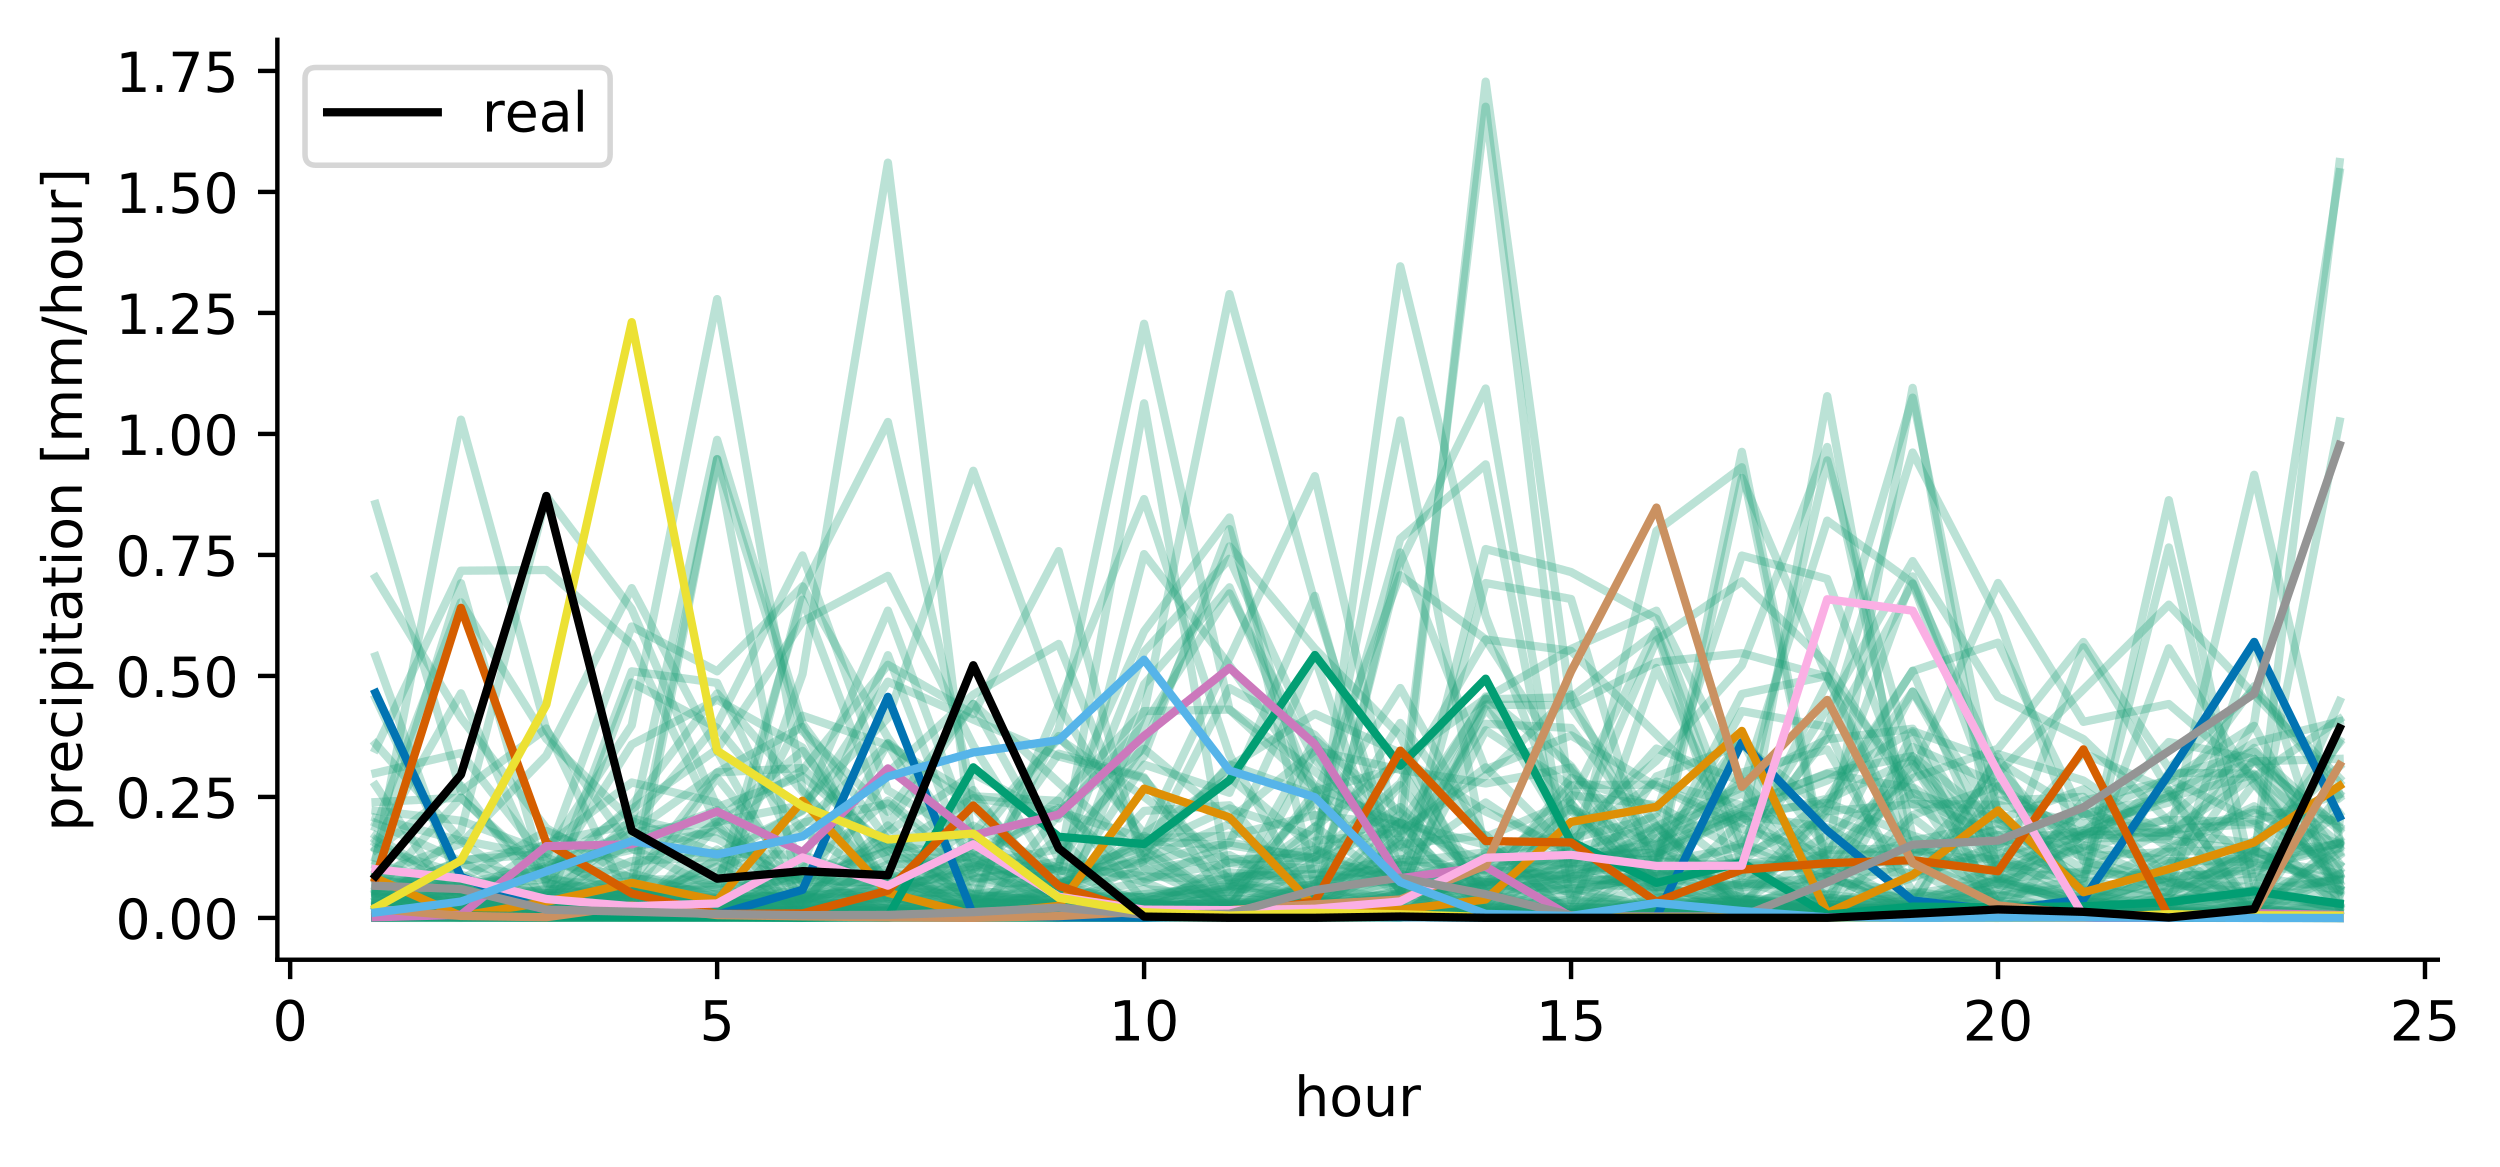 <?xml version="1.0" encoding="utf-8" standalone="no"?>
<!DOCTYPE svg PUBLIC "-//W3C//DTD SVG 1.1//EN"
  "http://www.w3.org/Graphics/SVG/1.1/DTD/svg11.dtd">
<!-- Created with matplotlib (https://matplotlib.org/) -->
<svg height="211.076pt" version="1.1" viewBox="0 0 451.99 211.076" width="451.99pt" xmlns="http://www.w3.org/2000/svg" xmlns:xlink="http://www.w3.org/1999/xlink">
 <defs>
  <style type="text/css">
*{stroke-linecap:butt;stroke-linejoin:round;}
  </style>
 </defs>
 <g id="figure_1">
  <g id="patch_1">
   <path d="M 0 211.076 
L 451.99 211.076 
L 451.99 0 
L 0 0 
z
" style="fill:#ffffff;"/>
  </g>
  <g id="axes_1">
   <g id="patch_2">
    <path d="M 50.144 173.52 
L 440.744 173.52 
L 440.744 7.2 
L 50.144 7.2 
z
" style="fill:#ffffff;"/>
   </g>
   <g id="matplotlib.axis_1">
    <g id="xtick_1">
     <g id="line2d_1">
      <defs>
       <path d="M 0 0 
L 0 3.5 
" id="m9a236df2d2" style="stroke:#000000;stroke-width:0.8;"/>
      </defs>
      <g>
       <use style="stroke:#000000;stroke-width:0.8;" x="52.46" xlink:href="#m9a236df2d2" y="173.52"/>
      </g>
     </g>
     <g id="text_1">
      <!-- 0 -->
      <defs>
       <path d="M 31.781 66.406 
Q 24.172 66.406 20.328 58.906 
Q 16.5 51.422 16.5 36.375 
Q 16.5 21.391 20.328 13.891 
Q 24.172 6.391 31.781 6.391 
Q 39.453 6.391 43.281 13.891 
Q 47.125 21.391 47.125 36.375 
Q 47.125 51.422 43.281 58.906 
Q 39.453 66.406 31.781 66.406 
z
M 31.781 74.219 
Q 44.047 74.219 50.516 64.516 
Q 56.984 54.828 56.984 36.375 
Q 56.984 17.969 50.516 8.266 
Q 44.047 -1.422 31.781 -1.422 
Q 19.531 -1.422 13.062 8.266 
Q 6.594 17.969 6.594 36.375 
Q 6.594 54.828 13.062 64.516 
Q 19.531 74.219 31.781 74.219 
z
" id="DejaVuSans-48"/>
      </defs>
      <g transform="translate(49.278 188.118)scale(0.1 -0.1)">
       <use xlink:href="#DejaVuSans-48"/>
      </g>
     </g>
    </g>
    <g id="xtick_2">
     <g id="line2d_2">
      <g>
       <use style="stroke:#000000;stroke-width:0.8;" x="129.653" xlink:href="#m9a236df2d2" y="173.52"/>
      </g>
     </g>
     <g id="text_2">
      <!-- 5 -->
      <defs>
       <path d="M 10.797 72.906 
L 49.516 72.906 
L 49.516 64.594 
L 19.828 64.594 
L 19.828 46.734 
Q 21.969 47.469 24.109 47.828 
Q 26.266 48.188 28.422 48.188 
Q 40.625 48.188 47.75 41.5 
Q 54.891 34.812 54.891 23.391 
Q 54.891 11.625 47.562 5.094 
Q 40.234 -1.422 26.906 -1.422 
Q 22.312 -1.422 17.547 -0.641 
Q 12.797 0.141 7.719 1.703 
L 7.719 11.625 
Q 12.109 9.234 16.797 8.062 
Q 21.484 6.891 26.703 6.891 
Q 35.156 6.891 40.078 11.328 
Q 45.016 15.766 45.016 23.391 
Q 45.016 31 40.078 35.438 
Q 35.156 39.891 26.703 39.891 
Q 22.75 39.891 18.812 39.016 
Q 14.891 38.141 10.797 36.281 
z
" id="DejaVuSans-53"/>
      </defs>
      <g transform="translate(126.472 188.118)scale(0.1 -0.1)">
       <use xlink:href="#DejaVuSans-53"/>
      </g>
     </g>
    </g>
    <g id="xtick_3">
     <g id="line2d_3">
      <g>
       <use style="stroke:#000000;stroke-width:0.8;" x="206.847" xlink:href="#m9a236df2d2" y="173.52"/>
      </g>
     </g>
     <g id="text_3">
      <!-- 10 -->
      <defs>
       <path d="M 12.406 8.297 
L 28.516 8.297 
L 28.516 63.922 
L 10.984 60.406 
L 10.984 69.391 
L 28.422 72.906 
L 38.281 72.906 
L 38.281 8.297 
L 54.391 8.297 
L 54.391 0 
L 12.406 0 
z
" id="DejaVuSans-49"/>
      </defs>
      <g transform="translate(200.484 188.118)scale(0.1 -0.1)">
       <use xlink:href="#DejaVuSans-49"/>
       <use x="63.623" xlink:href="#DejaVuSans-48"/>
      </g>
     </g>
    </g>
    <g id="xtick_4">
     <g id="line2d_4">
      <g>
       <use style="stroke:#000000;stroke-width:0.8;" x="284.041" xlink:href="#m9a236df2d2" y="173.52"/>
      </g>
     </g>
     <g id="text_4">
      <!-- 15 -->
      <g transform="translate(277.678 188.118)scale(0.1 -0.1)">
       <use xlink:href="#DejaVuSans-49"/>
       <use x="63.623" xlink:href="#DejaVuSans-53"/>
      </g>
     </g>
    </g>
    <g id="xtick_5">
     <g id="line2d_5">
      <g>
       <use style="stroke:#000000;stroke-width:0.8;" x="361.234" xlink:href="#m9a236df2d2" y="173.52"/>
      </g>
     </g>
     <g id="text_5">
      <!-- 20 -->
      <defs>
       <path d="M 19.188 8.297 
L 53.609 8.297 
L 53.609 0 
L 7.328 0 
L 7.328 8.297 
Q 12.938 14.109 22.625 23.891 
Q 32.328 33.688 34.812 36.531 
Q 39.547 41.844 41.422 45.531 
Q 43.312 49.219 43.312 52.781 
Q 43.312 58.594 39.234 62.25 
Q 35.156 65.922 28.609 65.922 
Q 23.969 65.922 18.812 64.312 
Q 13.672 62.703 7.812 59.422 
L 7.812 69.391 
Q 13.766 71.781 18.938 73 
Q 24.125 74.219 28.422 74.219 
Q 39.75 74.219 46.484 68.547 
Q 53.219 62.891 53.219 53.422 
Q 53.219 48.922 51.531 44.891 
Q 49.859 40.875 45.406 35.406 
Q 44.188 33.984 37.641 27.219 
Q 31.109 20.453 19.188 8.297 
z
" id="DejaVuSans-50"/>
      </defs>
      <g transform="translate(354.872 188.118)scale(0.1 -0.1)">
       <use xlink:href="#DejaVuSans-50"/>
       <use x="63.623" xlink:href="#DejaVuSans-48"/>
      </g>
     </g>
    </g>
    <g id="xtick_6">
     <g id="line2d_6">
      <g>
       <use style="stroke:#000000;stroke-width:0.8;" x="438.428" xlink:href="#m9a236df2d2" y="173.52"/>
      </g>
     </g>
     <g id="text_6">
      <!-- 25 -->
      <g transform="translate(432.065 188.118)scale(0.1 -0.1)">
       <use xlink:href="#DejaVuSans-50"/>
       <use x="63.623" xlink:href="#DejaVuSans-53"/>
      </g>
     </g>
    </g>
    <g id="text_7">
     <!-- hour -->
     <defs>
      <path d="M 54.891 33.016 
L 54.891 0 
L 45.906 0 
L 45.906 32.719 
Q 45.906 40.484 42.875 44.328 
Q 39.844 48.188 33.797 48.188 
Q 26.516 48.188 22.312 43.547 
Q 18.109 38.922 18.109 30.906 
L 18.109 0 
L 9.078 0 
L 9.078 75.984 
L 18.109 75.984 
L 18.109 46.188 
Q 21.344 51.125 25.703 53.562 
Q 30.078 56 35.797 56 
Q 45.219 56 50.047 50.172 
Q 54.891 44.344 54.891 33.016 
z
" id="DejaVuSans-104"/>
      <path d="M 30.609 48.391 
Q 23.391 48.391 19.188 42.75 
Q 14.984 37.109 14.984 27.297 
Q 14.984 17.484 19.156 11.844 
Q 23.344 6.203 30.609 6.203 
Q 37.797 6.203 41.984 11.859 
Q 46.188 17.531 46.188 27.297 
Q 46.188 37.016 41.984 42.703 
Q 37.797 48.391 30.609 48.391 
z
M 30.609 56 
Q 42.328 56 49.016 48.375 
Q 55.719 40.766 55.719 27.297 
Q 55.719 13.875 49.016 6.219 
Q 42.328 -1.422 30.609 -1.422 
Q 18.844 -1.422 12.172 6.219 
Q 5.516 13.875 5.516 27.297 
Q 5.516 40.766 12.172 48.375 
Q 18.844 56 30.609 56 
z
" id="DejaVuSans-111"/>
      <path d="M 8.5 21.578 
L 8.5 54.688 
L 17.484 54.688 
L 17.484 21.922 
Q 17.484 14.156 20.5 10.266 
Q 23.531 6.391 29.594 6.391 
Q 36.859 6.391 41.078 11.031 
Q 45.312 15.672 45.312 23.688 
L 45.312 54.688 
L 54.297 54.688 
L 54.297 0 
L 45.312 0 
L 45.312 8.406 
Q 42.047 3.422 37.719 1 
Q 33.406 -1.422 27.688 -1.422 
Q 18.266 -1.422 13.375 4.438 
Q 8.5 10.297 8.5 21.578 
z
M 31.109 56 
z
" id="DejaVuSans-117"/>
      <path d="M 41.109 46.297 
Q 39.594 47.172 37.812 47.578 
Q 36.031 48 33.891 48 
Q 26.266 48 22.188 43.047 
Q 18.109 38.094 18.109 28.812 
L 18.109 0 
L 9.078 0 
L 9.078 54.688 
L 18.109 54.688 
L 18.109 46.188 
Q 20.953 51.172 25.484 53.578 
Q 30.031 56 36.531 56 
Q 37.453 56 38.578 55.875 
Q 39.703 55.766 41.062 55.516 
z
" id="DejaVuSans-114"/>
     </defs>
     <g transform="translate(233.991 201.797)scale(0.1 -0.1)">
      <use xlink:href="#DejaVuSans-104"/>
      <use x="63.379" xlink:href="#DejaVuSans-111"/>
      <use x="124.561" xlink:href="#DejaVuSans-117"/>
      <use x="187.939" xlink:href="#DejaVuSans-114"/>
     </g>
    </g>
   </g>
   <g id="matplotlib.axis_2">
    <g id="ytick_1">
     <g id="line2d_7">
      <defs>
       <path d="M 0 0 
L -3.5 0 
" id="md730d9dbb5" style="stroke:#000000;stroke-width:0.8;"/>
      </defs>
      <g>
       <use style="stroke:#000000;stroke-width:0.8;" x="50.144" xlink:href="#md730d9dbb5" y="165.961"/>
      </g>
     </g>
     <g id="text_8">
      <!-- 0.00 -->
      <defs>
       <path d="M 10.688 12.406 
L 21 12.406 
L 21 0 
L 10.688 0 
z
" id="DejaVuSans-46"/>
      </defs>
      <g transform="translate(20.878 169.76)scale(0.1 -0.1)">
       <use xlink:href="#DejaVuSans-48"/>
       <use x="63.623" xlink:href="#DejaVuSans-46"/>
       <use x="95.41" xlink:href="#DejaVuSans-48"/>
       <use x="159.033" xlink:href="#DejaVuSans-48"/>
      </g>
     </g>
    </g>
    <g id="ytick_2">
     <g id="line2d_8">
      <g>
       <use style="stroke:#000000;stroke-width:0.8;" x="50.144" xlink:href="#md730d9dbb5" y="144.085"/>
      </g>
     </g>
     <g id="text_9">
      <!-- 0.25 -->
      <g transform="translate(20.878 147.884)scale(0.1 -0.1)">
       <use xlink:href="#DejaVuSans-48"/>
       <use x="63.623" xlink:href="#DejaVuSans-46"/>
       <use x="95.41" xlink:href="#DejaVuSans-50"/>
       <use x="159.033" xlink:href="#DejaVuSans-53"/>
      </g>
     </g>
    </g>
    <g id="ytick_3">
     <g id="line2d_9">
      <g>
       <use style="stroke:#000000;stroke-width:0.8;" x="50.144" xlink:href="#md730d9dbb5" y="122.208"/>
      </g>
     </g>
     <g id="text_10">
      <!-- 0.50 -->
      <g transform="translate(20.878 126.007)scale(0.1 -0.1)">
       <use xlink:href="#DejaVuSans-48"/>
       <use x="63.623" xlink:href="#DejaVuSans-46"/>
       <use x="95.41" xlink:href="#DejaVuSans-53"/>
       <use x="159.033" xlink:href="#DejaVuSans-48"/>
      </g>
     </g>
    </g>
    <g id="ytick_4">
     <g id="line2d_10">
      <g>
       <use style="stroke:#000000;stroke-width:0.8;" x="50.144" xlink:href="#md730d9dbb5" y="100.332"/>
      </g>
     </g>
     <g id="text_11">
      <!-- 0.75 -->
      <defs>
       <path d="M 8.203 72.906 
L 55.078 72.906 
L 55.078 68.703 
L 28.609 0 
L 18.312 0 
L 43.219 64.594 
L 8.203 64.594 
z
" id="DejaVuSans-55"/>
      </defs>
      <g transform="translate(20.878 104.131)scale(0.1 -0.1)">
       <use xlink:href="#DejaVuSans-48"/>
       <use x="63.623" xlink:href="#DejaVuSans-46"/>
       <use x="95.41" xlink:href="#DejaVuSans-55"/>
       <use x="159.033" xlink:href="#DejaVuSans-53"/>
      </g>
     </g>
    </g>
    <g id="ytick_5">
     <g id="line2d_11">
      <g>
       <use style="stroke:#000000;stroke-width:0.8;" x="50.144" xlink:href="#md730d9dbb5" y="78.455"/>
      </g>
     </g>
     <g id="text_12">
      <!-- 1.00 -->
      <g transform="translate(20.878 82.255)scale(0.1 -0.1)">
       <use xlink:href="#DejaVuSans-49"/>
       <use x="63.623" xlink:href="#DejaVuSans-46"/>
       <use x="95.41" xlink:href="#DejaVuSans-48"/>
       <use x="159.033" xlink:href="#DejaVuSans-48"/>
      </g>
     </g>
    </g>
    <g id="ytick_6">
     <g id="line2d_12">
      <g>
       <use style="stroke:#000000;stroke-width:0.8;" x="50.144" xlink:href="#md730d9dbb5" y="56.579"/>
      </g>
     </g>
     <g id="text_13">
      <!-- 1.25 -->
      <g transform="translate(20.878 60.378)scale(0.1 -0.1)">
       <use xlink:href="#DejaVuSans-49"/>
       <use x="63.623" xlink:href="#DejaVuSans-46"/>
       <use x="95.41" xlink:href="#DejaVuSans-50"/>
       <use x="159.033" xlink:href="#DejaVuSans-53"/>
      </g>
     </g>
    </g>
    <g id="ytick_7">
     <g id="line2d_13">
      <g>
       <use style="stroke:#000000;stroke-width:0.8;" x="50.144" xlink:href="#md730d9dbb5" y="34.703"/>
      </g>
     </g>
     <g id="text_14">
      <!-- 1.50 -->
      <g transform="translate(20.878 38.502)scale(0.1 -0.1)">
       <use xlink:href="#DejaVuSans-49"/>
       <use x="63.623" xlink:href="#DejaVuSans-46"/>
       <use x="95.41" xlink:href="#DejaVuSans-53"/>
       <use x="159.033" xlink:href="#DejaVuSans-48"/>
      </g>
     </g>
    </g>
    <g id="ytick_8">
     <g id="line2d_14">
      <g>
       <use style="stroke:#000000;stroke-width:0.8;" x="50.144" xlink:href="#md730d9dbb5" y="12.826"/>
      </g>
     </g>
     <g id="text_15">
      <!-- 1.75 -->
      <g transform="translate(20.878 16.626)scale(0.1 -0.1)">
       <use xlink:href="#DejaVuSans-49"/>
       <use x="63.623" xlink:href="#DejaVuSans-46"/>
       <use x="95.41" xlink:href="#DejaVuSans-55"/>
       <use x="159.033" xlink:href="#DejaVuSans-53"/>
      </g>
     </g>
    </g>
    <g id="text_16">
     <!-- precipitation [mm/hour] -->
     <defs>
      <path d="M 18.109 8.203 
L 18.109 -20.797 
L 9.078 -20.797 
L 9.078 54.688 
L 18.109 54.688 
L 18.109 46.391 
Q 20.953 51.266 25.266 53.625 
Q 29.594 56 35.594 56 
Q 45.562 56 51.781 48.094 
Q 58.016 40.188 58.016 27.297 
Q 58.016 14.406 51.781 6.484 
Q 45.562 -1.422 35.594 -1.422 
Q 29.594 -1.422 25.266 0.953 
Q 20.953 3.328 18.109 8.203 
z
M 48.688 27.297 
Q 48.688 37.203 44.609 42.844 
Q 40.531 48.484 33.406 48.484 
Q 26.266 48.484 22.188 42.844 
Q 18.109 37.203 18.109 27.297 
Q 18.109 17.391 22.188 11.75 
Q 26.266 6.109 33.406 6.109 
Q 40.531 6.109 44.609 11.75 
Q 48.688 17.391 48.688 27.297 
z
" id="DejaVuSans-112"/>
      <path d="M 56.203 29.594 
L 56.203 25.203 
L 14.891 25.203 
Q 15.484 15.922 20.484 11.062 
Q 25.484 6.203 34.422 6.203 
Q 39.594 6.203 44.453 7.469 
Q 49.312 8.734 54.109 11.281 
L 54.109 2.781 
Q 49.266 0.734 44.188 -0.344 
Q 39.109 -1.422 33.891 -1.422 
Q 20.797 -1.422 13.156 6.188 
Q 5.516 13.812 5.516 26.812 
Q 5.516 40.234 12.766 48.109 
Q 20.016 56 32.328 56 
Q 43.359 56 49.781 48.891 
Q 56.203 41.797 56.203 29.594 
z
M 47.219 32.234 
Q 47.125 39.594 43.094 43.984 
Q 39.062 48.391 32.422 48.391 
Q 24.906 48.391 20.391 44.141 
Q 15.875 39.891 15.188 32.172 
z
" id="DejaVuSans-101"/>
      <path d="M 48.781 52.594 
L 48.781 44.188 
Q 44.969 46.297 41.141 47.344 
Q 37.312 48.391 33.406 48.391 
Q 24.656 48.391 19.812 42.844 
Q 14.984 37.312 14.984 27.297 
Q 14.984 17.281 19.812 11.734 
Q 24.656 6.203 33.406 6.203 
Q 37.312 6.203 41.141 7.25 
Q 44.969 8.297 48.781 10.406 
L 48.781 2.094 
Q 45.016 0.344 40.984 -0.531 
Q 36.969 -1.422 32.422 -1.422 
Q 20.062 -1.422 12.781 6.344 
Q 5.516 14.109 5.516 27.297 
Q 5.516 40.672 12.859 48.328 
Q 20.219 56 33.016 56 
Q 37.156 56 41.109 55.141 
Q 45.062 54.297 48.781 52.594 
z
" id="DejaVuSans-99"/>
      <path d="M 9.422 54.688 
L 18.406 54.688 
L 18.406 0 
L 9.422 0 
z
M 9.422 75.984 
L 18.406 75.984 
L 18.406 64.594 
L 9.422 64.594 
z
" id="DejaVuSans-105"/>
      <path d="M 18.312 70.219 
L 18.312 54.688 
L 36.812 54.688 
L 36.812 47.703 
L 18.312 47.703 
L 18.312 18.016 
Q 18.312 11.328 20.141 9.422 
Q 21.969 7.516 27.594 7.516 
L 36.812 7.516 
L 36.812 0 
L 27.594 0 
Q 17.188 0 13.234 3.875 
Q 9.281 7.766 9.281 18.016 
L 9.281 47.703 
L 2.688 47.703 
L 2.688 54.688 
L 9.281 54.688 
L 9.281 70.219 
z
" id="DejaVuSans-116"/>
      <path d="M 34.281 27.484 
Q 23.391 27.484 19.188 25 
Q 14.984 22.516 14.984 16.5 
Q 14.984 11.719 18.141 8.906 
Q 21.297 6.109 26.703 6.109 
Q 34.188 6.109 38.703 11.406 
Q 43.219 16.703 43.219 25.484 
L 43.219 27.484 
z
M 52.203 31.203 
L 52.203 0 
L 43.219 0 
L 43.219 8.297 
Q 40.141 3.328 35.547 0.953 
Q 30.953 -1.422 24.312 -1.422 
Q 15.922 -1.422 10.953 3.297 
Q 6 8.016 6 15.922 
Q 6 25.141 12.172 29.828 
Q 18.359 34.516 30.609 34.516 
L 43.219 34.516 
L 43.219 35.406 
Q 43.219 41.609 39.141 45 
Q 35.062 48.391 27.688 48.391 
Q 23 48.391 18.547 47.266 
Q 14.109 46.141 10.016 43.891 
L 10.016 52.203 
Q 14.938 54.109 19.578 55.047 
Q 24.219 56 28.609 56 
Q 40.484 56 46.344 49.844 
Q 52.203 43.703 52.203 31.203 
z
" id="DejaVuSans-97"/>
      <path d="M 54.891 33.016 
L 54.891 0 
L 45.906 0 
L 45.906 32.719 
Q 45.906 40.484 42.875 44.328 
Q 39.844 48.188 33.797 48.188 
Q 26.516 48.188 22.312 43.547 
Q 18.109 38.922 18.109 30.906 
L 18.109 0 
L 9.078 0 
L 9.078 54.688 
L 18.109 54.688 
L 18.109 46.188 
Q 21.344 51.125 25.703 53.562 
Q 30.078 56 35.797 56 
Q 45.219 56 50.047 50.172 
Q 54.891 44.344 54.891 33.016 
z
" id="DejaVuSans-110"/>
      <path id="DejaVuSans-32"/>
      <path d="M 8.594 75.984 
L 29.297 75.984 
L 29.297 69 
L 17.578 69 
L 17.578 -6.203 
L 29.297 -6.203 
L 29.297 -13.188 
L 8.594 -13.188 
z
" id="DejaVuSans-91"/>
      <path d="M 52 44.188 
Q 55.375 50.25 60.062 53.125 
Q 64.75 56 71.094 56 
Q 79.641 56 84.281 50.016 
Q 88.922 44.047 88.922 33.016 
L 88.922 0 
L 79.891 0 
L 79.891 32.719 
Q 79.891 40.578 77.094 44.375 
Q 74.312 48.188 68.609 48.188 
Q 61.625 48.188 57.562 43.547 
Q 53.516 38.922 53.516 30.906 
L 53.516 0 
L 44.484 0 
L 44.484 32.719 
Q 44.484 40.625 41.703 44.406 
Q 38.922 48.188 33.109 48.188 
Q 26.219 48.188 22.156 43.531 
Q 18.109 38.875 18.109 30.906 
L 18.109 0 
L 9.078 0 
L 9.078 54.688 
L 18.109 54.688 
L 18.109 46.188 
Q 21.188 51.219 25.484 53.609 
Q 29.781 56 35.688 56 
Q 41.656 56 45.828 52.969 
Q 50 49.953 52 44.188 
z
" id="DejaVuSans-109"/>
      <path d="M 25.391 72.906 
L 33.688 72.906 
L 8.297 -9.281 
L 0 -9.281 
z
" id="DejaVuSans-47"/>
      <path d="M 30.422 75.984 
L 30.422 -13.188 
L 9.719 -13.188 
L 9.719 -6.203 
L 21.391 -6.203 
L 21.391 69 
L 9.719 69 
L 9.719 75.984 
z
" id="DejaVuSans-93"/>
     </defs>
     <g transform="translate(14.798 150.336)rotate(-90)scale(0.1 -0.1)">
      <use xlink:href="#DejaVuSans-112"/>
      <use x="63.477" xlink:href="#DejaVuSans-114"/>
      <use x="104.559" xlink:href="#DejaVuSans-101"/>
      <use x="166.082" xlink:href="#DejaVuSans-99"/>
      <use x="221.062" xlink:href="#DejaVuSans-105"/>
      <use x="248.846" xlink:href="#DejaVuSans-112"/>
      <use x="312.322" xlink:href="#DejaVuSans-105"/>
      <use x="340.105" xlink:href="#DejaVuSans-116"/>
      <use x="379.314" xlink:href="#DejaVuSans-97"/>
      <use x="440.594" xlink:href="#DejaVuSans-116"/>
      <use x="479.803" xlink:href="#DejaVuSans-105"/>
      <use x="507.586" xlink:href="#DejaVuSans-111"/>
      <use x="568.768" xlink:href="#DejaVuSans-110"/>
      <use x="632.146" xlink:href="#DejaVuSans-32"/>
      <use x="663.934" xlink:href="#DejaVuSans-91"/>
      <use x="702.947" xlink:href="#DejaVuSans-109"/>
      <use x="800.359" xlink:href="#DejaVuSans-109"/>
      <use x="897.771" xlink:href="#DejaVuSans-47"/>
      <use x="931.463" xlink:href="#DejaVuSans-104"/>
      <use x="994.842" xlink:href="#DejaVuSans-111"/>
      <use x="1056.023" xlink:href="#DejaVuSans-117"/>
      <use x="1119.402" xlink:href="#DejaVuSans-114"/>
      <use x="1160.516" xlink:href="#DejaVuSans-93"/>
     </g>
    </g>
   </g>
   <g id="line2d_15">
    <path clip-path="url(#p602b977303)" d="M 67.898 161.131 
L 83.337 160.946 
L 98.776 162.367 
L 114.215 162.512 
L 129.653 161.661 
L 145.092 157.994 
L 160.531 152.584 
L 175.969 155.163 
L 191.408 160.863 
L 206.847 163.78 
L 222.286 160.587 
L 237.724 152.025 
L 253.163 150.517 
L 268.602 138.739 
L 284.041 154.07 
L 299.479 154.229 
L 314.918 147.38 
L 330.357 149.602 
L 345.796 158.505 
L 361.234 144.775 
L 376.673 144.075 
L 392.112 158.696 
L 407.55 165.57 
L 422.989 158.093 
" style="fill:none;stroke:#1b9e77;stroke-linecap:square;stroke-opacity:0.3;stroke-width:1.5;"/>
   </g>
   <g id="line2d_16">
    <path clip-path="url(#p602b977303)" d="M 67.898 104.403 
L 83.337 129.799 
L 98.776 149.719 
L 114.215 158.937 
L 129.653 159.124 
L 145.092 129.391 
L 160.531 134.742 
L 175.969 143.908 
L 191.408 161.579 
L 206.847 164.116 
L 222.286 165.337 
L 237.724 165.451 
L 253.163 165.545 
L 268.602 165.487 
L 284.041 165.535 
L 299.479 165.785 
L 314.918 165.818 
L 330.357 165.884 
L 345.796 165.271 
L 361.234 158.57 
L 376.673 163.22 
L 392.112 162.479 
L 407.55 161.815 
L 422.989 163.951 
" style="fill:none;stroke:#1b9e77;stroke-linecap:square;stroke-opacity:0.3;stroke-width:1.5;"/>
   </g>
   <g id="line2d_17">
    <path clip-path="url(#p602b977303)" d="M 67.898 146.578 
L 83.337 148.39 
L 98.776 154.132 
L 114.215 163.257 
L 129.653 164.709 
L 145.092 157.139 
L 160.531 144.727 
L 175.969 156.912 
L 191.408 164.624 
L 206.847 163.049 
L 222.286 164.892 
L 237.724 162.214 
L 253.163 158.418 
L 268.602 165.912 
L 284.041 165.815 
L 299.479 155.89 
L 314.918 128.56 
L 330.357 131.408 
L 345.796 165.711 
L 361.234 165.885 
L 376.673 165.844 
L 392.112 161.045 
L 407.55 116.055 
L 422.989 164.701 
" style="fill:none;stroke:#1b9e77;stroke-linecap:square;stroke-opacity:0.3;stroke-width:1.5;"/>
   </g>
   <g id="line2d_18">
    <path clip-path="url(#p602b977303)" d="M 67.898 164.286 
L 83.337 165.381 
L 98.776 162.146 
L 114.215 121.375 
L 129.653 123.46 
L 145.092 156.543 
L 160.531 165.697 
L 175.969 165.831 
L 191.408 165.869 
L 206.847 165.854 
L 222.286 165.541 
L 237.724 165.828 
L 253.163 165.237 
L 268.602 163.046 
L 284.041 146.282 
L 299.479 152.82 
L 314.918 147.047 
L 330.357 145.158 
L 345.796 151.08 
L 361.234 155.945 
L 376.673 158.053 
L 392.112 158.356 
L 407.55 157.983 
L 422.989 147.049 
" style="fill:none;stroke:#1b9e77;stroke-linecap:square;stroke-opacity:0.3;stroke-width:1.5;"/>
   </g>
   <g id="line2d_19">
    <path clip-path="url(#p602b977303)" d="M 67.898 151.089 
L 83.337 161.272 
L 98.776 164.153 
L 114.215 162.012 
L 129.653 159.439 
L 145.092 161.851 
L 160.531 165.363 
L 175.969 165.809 
L 191.408 165.899 
L 206.847 165.934 
L 222.286 163.999 
L 237.724 160.239 
L 253.163 162.806 
L 268.602 165.45 
L 284.041 161.535 
L 299.479 157.569 
L 314.918 86.397 
L 330.357 122.343 
L 345.796 153.383 
L 361.234 158.911 
L 376.673 157.588 
L 392.112 149.898 
L 407.55 148.976 
L 422.989 163.951 
" style="fill:none;stroke:#1b9e77;stroke-linecap:square;stroke-opacity:0.3;stroke-width:1.5;"/>
   </g>
   <g id="line2d_20">
    <path clip-path="url(#p602b977303)" d="M 67.898 157.597 
L 83.337 161.207 
L 98.776 163.784 
L 114.215 164.142 
L 129.653 155.314 
L 145.092 146.435 
L 160.531 110.399 
L 175.969 151.832 
L 191.408 162.402 
L 206.847 159.393 
L 222.286 152.431 
L 237.724 118.94 
L 253.163 163.955 
L 268.602 165.744 
L 284.041 165.89 
L 299.479 165.555 
L 314.918 163.558 
L 330.357 164.068 
L 345.796 163.453 
L 361.234 162.073 
L 376.673 160.113 
L 392.112 153.21 
L 407.55 145.765 
L 422.989 158.607 
" style="fill:none;stroke:#1b9e77;stroke-linecap:square;stroke-opacity:0.3;stroke-width:1.5;"/>
   </g>
   <g id="line2d_21">
    <path clip-path="url(#p602b977303)" d="M 67.898 164.818 
L 83.337 164.8 
L 98.776 165.441 
L 114.215 165.636 
L 129.653 165.549 
L 145.092 164.471 
L 160.531 139.686 
L 175.969 125.585 
L 191.408 116.42 
L 206.847 154.21 
L 222.286 138.554 
L 237.724 129.069 
L 253.163 136.136 
L 268.602 161.444 
L 284.041 165.704 
L 299.479 165.713 
L 314.918 165.763 
L 330.357 165.697 
L 345.796 165.704 
L 361.234 165.842 
L 376.673 165.844 
L 392.112 165.774 
L 407.55 164.761 
L 422.989 153.244 
" style="fill:none;stroke:#1b9e77;stroke-linecap:square;stroke-opacity:0.3;stroke-width:1.5;"/>
   </g>
   <g id="line2d_22">
    <path clip-path="url(#p602b977303)" d="M 67.898 163.262 
L 83.337 161.083 
L 98.776 163.052 
L 114.215 152.156 
L 129.653 146.448 
L 145.092 165.338 
L 160.531 164.16 
L 175.969 152.586 
L 191.408 160.621 
L 206.847 154.812 
L 222.286 124.413 
L 237.724 132.891 
L 253.163 150.295 
L 268.602 140.259 
L 284.041 125.549 
L 299.479 156.361 
L 314.918 164.153 
L 330.357 164.734 
L 345.796 165.284 
L 361.234 165.367 
L 376.673 165.595 
L 392.112 165.719 
L 407.55 165.799 
L 422.989 165.931 
" style="fill:none;stroke:#1b9e77;stroke-linecap:square;stroke-opacity:0.3;stroke-width:1.5;"/>
   </g>
   <g id="line2d_23">
    <path clip-path="url(#p602b977303)" d="M 67.898 145.021 
L 83.337 144.204 
L 98.776 158.916 
L 114.215 145.575 
L 129.653 125.382 
L 145.092 143.141 
L 160.531 159.191 
L 175.969 163.013 
L 191.408 163.542 
L 206.847 163.006 
L 222.286 164.945 
L 237.724 165.292 
L 253.163 165.612 
L 268.602 165.822 
L 284.041 165.848 
L 299.479 165.94 
L 314.918 163.009 
L 330.357 153.688 
L 345.796 153.321 
L 361.234 157.452 
L 376.673 150.561 
L 392.112 148.234 
L 407.55 148.692 
L 422.989 156.461 
" style="fill:none;stroke:#1b9e77;stroke-linecap:square;stroke-opacity:0.3;stroke-width:1.5;"/>
   </g>
   <g id="line2d_24">
    <path clip-path="url(#p602b977303)" d="M 67.898 161.077 
L 83.337 162.715 
L 98.776 165.072 
L 114.215 165.101 
L 129.653 165.329 
L 145.092 165.36 
L 160.531 165.503 
L 175.969 165.642 
L 191.408 165.746 
L 206.847 165.795 
L 222.286 165.688 
L 237.724 163.461 
L 253.163 163.565 
L 268.602 162.333 
L 284.041 158.667 
L 299.479 149.361 
L 314.918 142.379 
L 330.357 94.132 
L 345.796 105.423 
L 361.234 138.763 
L 376.673 155.628 
L 392.112 159.278 
L 407.55 164.062 
L 422.989 165.786 
" style="fill:none;stroke:#1b9e77;stroke-linecap:square;stroke-opacity:0.3;stroke-width:1.5;"/>
   </g>
   <g id="line2d_25">
    <path clip-path="url(#p602b977303)" d="M 67.898 162.034 
L 83.337 163.355 
L 98.776 164.551 
L 114.215 163.93 
L 129.653 164.418 
L 145.092 165.226 
L 160.531 165.578 
L 175.969 165.555 
L 191.408 165.576 
L 206.847 165.664 
L 222.286 165.782 
L 237.724 165.826 
L 253.163 165.836 
L 268.602 165.319 
L 284.041 159.381 
L 299.479 158.402 
L 314.918 156.221 
L 330.357 154.52 
L 345.796 70.131 
L 361.234 158.6 
L 376.673 117.032 
L 392.112 142.86 
L 407.55 156.752 
L 422.989 153.317 
" style="fill:none;stroke:#1b9e77;stroke-linecap:square;stroke-opacity:0.3;stroke-width:1.5;"/>
   </g>
   <g id="line2d_26">
    <path clip-path="url(#p602b977303)" d="M 67.898 161.312 
L 83.337 165.059 
L 98.776 164.139 
L 114.215 123.391 
L 129.653 131.603 
L 145.092 150.174 
L 160.531 159.987 
L 175.969 160.545 
L 191.408 163.906 
L 206.847 165.223 
L 222.286 165.384 
L 237.724 165.446 
L 253.163 165.796 
L 268.602 165.892 
L 284.041 165.896 
L 299.479 162.398 
L 314.918 159.621 
L 330.357 160.684 
L 345.796 147.369 
L 361.234 142.067 
L 376.673 151.643 
L 392.112 151.172 
L 407.55 137.69 
L 422.989 149.467 
" style="fill:none;stroke:#1b9e77;stroke-linecap:square;stroke-opacity:0.3;stroke-width:1.5;"/>
   </g>
   <g id="line2d_27">
    <path clip-path="url(#p602b977303)" d="M 67.898 160.594 
L 83.337 159.632 
L 98.776 161.498 
L 114.215 160.761 
L 129.653 162.797 
L 145.092 164.224 
L 160.531 162.076 
L 175.969 165.049 
L 191.408 165.5 
L 206.847 165.76 
L 222.286 165.635 
L 237.724 162.672 
L 253.163 164.923 
L 268.602 165.109 
L 284.041 164.95 
L 299.479 164.056 
L 314.918 162.765 
L 330.357 161.695 
L 345.796 155.313 
L 361.234 139.736 
L 376.673 124.656 
L 392.112 109.32 
L 407.55 125.602 
L 422.989 141.544 
" style="fill:none;stroke:#1b9e77;stroke-linecap:square;stroke-opacity:0.3;stroke-width:1.5;"/>
   </g>
   <g id="line2d_28">
    <path clip-path="url(#p602b977303)" d="M 67.898 126.263 
L 83.337 158.988 
L 98.776 163.375 
L 114.215 163.91 
L 129.653 164.954 
L 145.092 161.438 
L 160.531 134.327 
L 175.969 145.976 
L 191.408 161.843 
L 206.847 162.235 
L 222.286 165.323 
L 237.724 165.61 
L 253.163 165.739 
L 268.602 165.769 
L 284.041 165.282 
L 299.479 159.41 
L 314.918 133.219 
L 330.357 153.565 
L 345.796 143.383 
L 361.234 148.173 
L 376.673 142.703 
L 392.112 153.351 
L 407.55 165.107 
L 422.989 165.923 
" style="fill:none;stroke:#1b9e77;stroke-linecap:square;stroke-opacity:0.3;stroke-width:1.5;"/>
   </g>
   <g id="line2d_29">
    <path clip-path="url(#p602b977303)" d="M 67.898 165.238 
L 83.337 163.661 
L 98.776 161.999 
L 114.215 161.257 
L 129.653 162.36 
L 145.092 161.992 
L 160.531 160.844 
L 175.969 157.131 
L 191.408 144.56 
L 206.847 128.562 
L 222.286 128.291 
L 237.724 139.487 
L 253.163 151.385 
L 268.602 125.911 
L 284.041 138.489 
L 299.479 159.47 
L 314.918 165.011 
L 330.357 165.368 
L 345.796 165.719 
L 361.234 165.726 
L 376.673 165.801 
L 392.112 165.824 
L 407.55 165.844 
L 422.989 165.938 
" style="fill:none;stroke:#1b9e77;stroke-linecap:square;stroke-opacity:0.3;stroke-width:1.5;"/>
   </g>
   <g id="line2d_30">
    <path clip-path="url(#p602b977303)" d="M 67.898 164.229 
L 83.337 165.14 
L 98.776 165.374 
L 114.215 163.541 
L 129.653 163.624 
L 145.092 160.755 
L 160.531 157.836 
L 175.969 164.031 
L 191.408 156.551 
L 206.847 158.44 
L 222.286 159.116 
L 237.724 155.007 
L 253.163 130.708 
L 268.602 151.345 
L 284.041 144.823 
L 299.479 113.941 
L 314.918 156.028 
L 330.357 162.81 
L 345.796 132.449 
L 361.234 165.441 
L 376.673 164.46 
L 392.112 159.85 
L 407.55 161.414 
L 422.989 158.954 
" style="fill:none;stroke:#1b9e77;stroke-linecap:square;stroke-opacity:0.3;stroke-width:1.5;"/>
   </g>
   <g id="line2d_31">
    <path clip-path="url(#p602b977303)" d="M 67.898 165.394 
L 83.337 165.355 
L 98.776 156.901 
L 114.215 153.636 
L 129.653 154.329 
L 145.092 146.605 
L 160.531 123.242 
L 175.969 130.106 
L 191.408 136.77 
L 206.847 140.728 
L 222.286 159.237 
L 237.724 162.332 
L 253.163 164.914 
L 268.602 165.361 
L 284.041 165.562 
L 299.479 165.303 
L 314.918 165.42 
L 330.357 165.805 
L 345.796 165.832 
L 361.234 165.609 
L 376.673 150.654 
L 392.112 151.853 
L 407.55 153.814 
L 422.989 161.105 
" style="fill:none;stroke:#1b9e77;stroke-linecap:square;stroke-opacity:0.3;stroke-width:1.5;"/>
   </g>
   <g id="line2d_32">
    <path clip-path="url(#p602b977303)" d="M 67.898 159.819 
L 83.337 161.987 
L 98.776 164.55 
L 114.215 165.418 
L 129.653 165.72 
L 145.092 165.807 
L 160.531 162.231 
L 175.969 142.845 
L 191.408 164.861 
L 206.847 165.616 
L 222.286 163.822 
L 237.724 143.044 
L 253.163 138.751 
L 268.602 163.325 
L 284.041 165.279 
L 299.479 150.285 
L 314.918 143.416 
L 330.357 156.558 
L 345.796 152.028 
L 361.234 148.917 
L 376.673 154.031 
L 392.112 147.742 
L 407.55 135.209 
L 422.989 154.605 
" style="fill:none;stroke:#1b9e77;stroke-linecap:square;stroke-opacity:0.3;stroke-width:1.5;"/>
   </g>
   <g id="line2d_33">
    <path clip-path="url(#p602b977303)" d="M 67.898 164.831 
L 83.337 164.314 
L 98.776 163.546 
L 114.215 161.311 
L 129.653 164.302 
L 145.092 165.394 
L 160.531 165.388 
L 175.969 157.987 
L 191.408 136.262 
L 206.847 140.532 
L 222.286 164.188 
L 237.724 165.782 
L 253.163 165.845 
L 268.602 154.247 
L 284.041 160.081 
L 299.479 157.617 
L 314.918 155.883 
L 330.357 157.339 
L 345.796 157.832 
L 361.234 154.407 
L 376.673 150.07 
L 392.112 144.07 
L 407.55 134.224 
L 422.989 130.416 
" style="fill:none;stroke:#1b9e77;stroke-linecap:square;stroke-opacity:0.3;stroke-width:1.5;"/>
   </g>
   <g id="line2d_34">
    <path clip-path="url(#p602b977303)" d="M 67.898 165.37 
L 83.337 165.461 
L 98.776 165.816 
L 114.215 165.875 
L 129.653 165.898 
L 145.092 165.095 
L 160.531 165.461 
L 175.969 165.842 
L 191.408 165.7 
L 206.847 164.48 
L 222.286 163.59 
L 237.724 163.916 
L 253.163 99.889 
L 268.602 139.112 
L 284.041 132.957 
L 299.479 142.215 
L 314.918 149.855 
L 330.357 154.465 
L 345.796 154.616 
L 361.234 155.373 
L 376.673 151.05 
L 392.112 143.56 
L 407.55 164.403 
L 422.989 165.867 
" style="fill:none;stroke:#1b9e77;stroke-linecap:square;stroke-opacity:0.3;stroke-width:1.5;"/>
   </g>
   <g id="line2d_35">
    <path clip-path="url(#p602b977303)" d="M 67.898 157.768 
L 83.337 161.354 
L 98.776 163.914 
L 114.215 161.619 
L 129.653 162.526 
L 145.092 164.83 
L 160.531 165.54 
L 175.969 165.689 
L 191.408 165.776 
L 206.847 165.86 
L 222.286 164.913 
L 237.724 162.567 
L 253.163 159.254 
L 268.602 159.534 
L 284.041 156.833 
L 299.479 151.487 
L 314.918 146.781 
L 330.357 141.105 
L 345.796 132.166 
L 361.234 137.72 
L 376.673 147.16 
L 392.112 144.115 
L 407.55 140.057 
L 422.989 157.301 
" style="fill:none;stroke:#1b9e77;stroke-linecap:square;stroke-opacity:0.3;stroke-width:1.5;"/>
   </g>
   <g id="line2d_36">
    <path clip-path="url(#p602b977303)" d="M 67.898 164.24 
L 83.337 150.305 
L 98.776 89.707 
L 114.215 110.125 
L 129.653 145.912 
L 145.092 140.333 
L 160.531 153.005 
L 175.969 162.707 
L 191.408 165.138 
L 206.847 165.41 
L 222.286 165.62 
L 237.724 165.521 
L 253.163 165.721 
L 268.602 165.888 
L 284.041 165.927 
L 299.479 165.921 
L 314.918 164.829 
L 330.357 165.49 
L 345.796 165.435 
L 361.234 163.389 
L 376.673 163.991 
L 392.112 164.463 
L 407.55 154.168 
L 422.989 152.621 
" style="fill:none;stroke:#1b9e77;stroke-linecap:square;stroke-opacity:0.3;stroke-width:1.5;"/>
   </g>
   <g id="line2d_37">
    <path clip-path="url(#p602b977303)" d="M 67.898 135.402 
L 83.337 103.182 
L 98.776 103.05 
L 114.215 116.465 
L 129.653 149.083 
L 145.092 161.788 
L 160.531 164.239 
L 175.969 163.428 
L 191.408 163.267 
L 206.847 164.205 
L 222.286 165.051 
L 237.724 165.095 
L 253.163 165.187 
L 268.602 165.522 
L 284.041 165.474 
L 299.479 163.155 
L 314.918 163.157 
L 330.357 163.863 
L 345.796 165.563 
L 361.234 165.896 
L 376.673 165.941 
L 392.112 165.945 
L 407.55 165.951 
L 422.989 165.957 
" style="fill:none;stroke:#1b9e77;stroke-linecap:square;stroke-opacity:0.3;stroke-width:1.5;"/>
   </g>
   <g id="line2d_38">
    <path clip-path="url(#p602b977303)" d="M 67.898 158.915 
L 83.337 161.488 
L 98.776 164.412 
L 114.215 164.424 
L 129.653 164.695 
L 145.092 164.56 
L 160.531 164.577 
L 175.969 164.928 
L 191.408 165.113 
L 206.847 164.987 
L 222.286 164.674 
L 237.724 164.949 
L 253.163 164.908 
L 268.602 165.395 
L 284.041 162.937 
L 299.479 140.382 
L 314.918 134.569 
L 330.357 146.678 
L 345.796 145.373 
L 361.234 145.5 
L 376.673 148.978 
L 392.112 145.111 
L 407.55 124.067 
L 422.989 144.247 
" style="fill:none;stroke:#1b9e77;stroke-linecap:square;stroke-opacity:0.3;stroke-width:1.5;"/>
   </g>
   <g id="line2d_39">
    <path clip-path="url(#p602b977303)" d="M 67.898 161.685 
L 83.337 155.511 
L 98.776 154.328 
L 114.215 131.139 
L 129.653 54.078 
L 145.092 142.683 
L 160.531 160.745 
L 175.969 149.275 
L 191.408 157.128 
L 206.847 163.255 
L 222.286 164.757 
L 237.724 164.828 
L 253.163 164.903 
L 268.602 164.86 
L 284.041 164.453 
L 299.479 163.945 
L 314.918 163.569 
L 330.357 164.358 
L 345.796 164.781 
L 361.234 164.449 
L 376.673 164.539 
L 392.112 165.216 
L 407.55 165.504 
L 422.989 165.877 
" style="fill:none;stroke:#1b9e77;stroke-linecap:square;stroke-opacity:0.3;stroke-width:1.5;"/>
   </g>
   <g id="line2d_40">
    <path clip-path="url(#p602b977303)" d="M 67.898 164.751 
L 83.337 160.665 
L 98.776 157.106 
L 114.215 153.156 
L 129.653 150.278 
L 145.092 158.964 
L 160.531 159.696 
L 175.969 152.777 
L 191.408 133.078 
L 206.847 150.688 
L 222.286 140.554 
L 237.724 153.49 
L 253.163 159.589 
L 268.602 160.684 
L 284.041 155.72 
L 299.479 161.889 
L 314.918 139.673 
L 330.357 135.493 
L 345.796 161.16 
L 361.234 163.226 
L 376.673 165.608 
L 392.112 165.776 
L 407.55 165.895 
L 422.989 165.95 
" style="fill:none;stroke:#1b9e77;stroke-linecap:square;stroke-opacity:0.3;stroke-width:1.5;"/>
   </g>
   <g id="line2d_41">
    <path clip-path="url(#p602b977303)" d="M 67.898 165.06 
L 83.337 163.978 
L 98.776 161.64 
L 114.215 150.545 
L 129.653 139.652 
L 145.092 138.851 
L 160.531 153.81 
L 175.969 150.494 
L 191.408 133.549 
L 206.847 144.046 
L 222.286 156.048 
L 237.724 157.092 
L 253.163 158.49 
L 268.602 161.591 
L 284.041 164.395 
L 299.479 165.255 
L 314.918 165.106 
L 330.357 161.718 
L 345.796 163.453 
L 361.234 164.438 
L 376.673 164.589 
L 392.112 163.681 
L 407.55 161.613 
L 422.989 126.776 
" style="fill:none;stroke:#1b9e77;stroke-linecap:square;stroke-opacity:0.3;stroke-width:1.5;"/>
   </g>
   <g id="line2d_42">
    <path clip-path="url(#p602b977303)" d="M 67.898 161.434 
L 83.337 163.425 
L 98.776 165.338 
L 114.215 165.647 
L 129.653 165.547 
L 145.092 106.624 
L 160.531 76.295 
L 175.969 143.965 
L 191.408 144.792 
L 206.847 162.886 
L 222.286 160.149 
L 237.724 145.074 
L 253.163 157.919 
L 268.602 164.04 
L 284.041 165.127 
L 299.479 165.301 
L 314.918 164.999 
L 330.357 165.303 
L 345.796 164.771 
L 361.234 163.827 
L 376.673 165.817 
L 392.112 165.785 
L 407.55 165.858 
L 422.989 165.943 
" style="fill:none;stroke:#1b9e77;stroke-linecap:square;stroke-opacity:0.3;stroke-width:1.5;"/>
   </g>
   <g id="line2d_43">
    <path clip-path="url(#p602b977303)" d="M 67.898 165.324 
L 83.337 162.56 
L 98.776 155.367 
L 114.215 113.261 
L 129.653 121.371 
L 145.092 106.01 
L 160.531 133.378 
L 175.969 155.202 
L 191.408 164.519 
L 206.847 165.479 
L 222.286 165.661 
L 237.724 163.259 
L 253.163 148.487 
L 268.602 165.752 
L 284.041 165.883 
L 299.479 165.6 
L 314.918 164.697 
L 330.357 165.05 
L 345.796 163.622 
L 361.234 165.438 
L 376.673 165.252 
L 392.112 164.108 
L 407.55 165.386 
L 422.989 165.197 
" style="fill:none;stroke:#1b9e77;stroke-linecap:square;stroke-opacity:0.3;stroke-width:1.5;"/>
   </g>
   <g id="line2d_44">
    <path clip-path="url(#p602b977303)" d="M 67.898 163.862 
L 83.337 165.919 
L 98.776 165.804 
L 114.215 165.736 
L 129.653 149.265 
L 145.092 165.801 
L 160.531 165.892 
L 175.969 163.116 
L 191.408 163.738 
L 206.847 163.818 
L 222.286 160.354 
L 237.724 158.061 
L 253.163 159.714 
L 268.602 157.874 
L 284.041 156.004 
L 299.479 147.017 
L 314.918 100.446 
L 330.357 104.673 
L 345.796 145.381 
L 361.234 154.381 
L 376.673 162.885 
L 392.112 164.799 
L 407.55 165.45 
L 422.989 165.878 
" style="fill:none;stroke:#1b9e77;stroke-linecap:square;stroke-opacity:0.3;stroke-width:1.5;"/>
   </g>
   <g id="line2d_45">
    <path clip-path="url(#p602b977303)" d="M 67.898 161.605 
L 83.337 164.213 
L 98.776 160.584 
L 114.215 161.919 
L 129.653 164.679 
L 145.092 162.348 
L 160.531 152.251 
L 175.969 161.889 
L 191.408 162.894 
L 206.847 146.617 
L 222.286 145.593 
L 237.724 163.386 
L 253.163 165.067 
L 268.602 165.319 
L 284.041 157.175 
L 299.479 156.531 
L 314.918 81.696 
L 330.357 157.339 
L 345.796 138.108 
L 361.234 158.254 
L 376.673 164.585 
L 392.112 163.786 
L 407.55 160.936 
L 422.989 159.093 
" style="fill:none;stroke:#1b9e77;stroke-linecap:square;stroke-opacity:0.3;stroke-width:1.5;"/>
   </g>
   <g id="line2d_46">
    <path clip-path="url(#p602b977303)" d="M 67.898 155.1 
L 83.337 105.446 
L 98.776 159.534 
L 114.215 164.189 
L 129.653 165.097 
L 145.092 164.94 
L 160.531 164.782 
L 175.969 165.027 
L 191.408 165.145 
L 206.847 165.486 
L 222.286 165.03 
L 237.724 155.769 
L 253.163 148.747 
L 268.602 156.041 
L 284.041 146.169 
L 299.479 159.009 
L 314.918 154.661 
L 330.357 147.777 
L 345.796 153.694 
L 361.234 149.956 
L 376.673 154.873 
L 392.112 154.006 
L 407.55 153.555 
L 422.989 161.833 
" style="fill:none;stroke:#1b9e77;stroke-linecap:square;stroke-opacity:0.3;stroke-width:1.5;"/>
   </g>
   <g id="line2d_47">
    <path clip-path="url(#p602b977303)" d="M 67.898 165.74 
L 83.337 165.841 
L 98.776 165.572 
L 114.215 163.732 
L 129.653 162.792 
L 145.092 164.994 
L 160.531 164.436 
L 175.969 164.656 
L 191.408 164.998 
L 206.847 164.706 
L 222.286 164.338 
L 237.724 164.083 
L 253.163 159.563 
L 268.602 99.265 
L 284.041 103.426 
L 299.479 111.875 
L 314.918 152.435 
L 330.357 158.242 
L 345.796 165.22 
L 361.234 165.623 
L 376.673 165.507 
L 392.112 163.164 
L 407.55 151.931 
L 422.989 163.728 
" style="fill:none;stroke:#1b9e77;stroke-linecap:square;stroke-opacity:0.3;stroke-width:1.5;"/>
   </g>
   <g id="line2d_48">
    <path clip-path="url(#p602b977303)" d="M 67.898 165.827 
L 83.337 165.873 
L 98.776 165.931 
L 114.215 165.931 
L 129.653 165.936 
L 145.092 165.952 
L 160.531 165.406 
L 175.969 159.026 
L 191.408 156.447 
L 206.847 117.829 
L 222.286 101.023 
L 237.724 134.494 
L 253.163 154.768 
L 268.602 128.222 
L 284.041 145.23 
L 299.479 162.066 
L 314.918 164.184 
L 330.357 164.098 
L 345.796 164.322 
L 361.234 163.977 
L 376.673 163.841 
L 392.112 164.602 
L 407.55 165.027 
L 422.989 165.853 
" style="fill:none;stroke:#1b9e77;stroke-linecap:square;stroke-opacity:0.3;stroke-width:1.5;"/>
   </g>
   <g id="line2d_49">
    <path clip-path="url(#p602b977303)" d="M 67.898 165.408 
L 83.337 164.918 
L 98.776 164.487 
L 114.215 160.786 
L 129.653 162.768 
L 145.092 165.525 
L 160.531 165.757 
L 175.969 165.86 
L 191.408 164.661 
L 206.847 163.132 
L 222.286 157.717 
L 237.724 159.094 
L 253.163 156.404 
L 268.602 157.168 
L 284.041 158.557 
L 299.479 154.374 
L 314.918 145.909 
L 330.357 139.767 
L 345.796 136.671 
L 361.234 148.766 
L 376.673 158.828 
L 392.112 117.217 
L 407.55 141.728 
L 422.989 160.363 
" style="fill:none;stroke:#1b9e77;stroke-linecap:square;stroke-opacity:0.3;stroke-width:1.5;"/>
   </g>
   <g id="line2d_50">
    <path clip-path="url(#p602b977303)" d="M 67.898 163.102 
L 83.337 165.043 
L 98.776 165.18 
L 114.215 164.29 
L 129.653 165.296 
L 145.092 165.758 
L 160.531 165.829 
L 175.969 165.804 
L 191.408 147.268 
L 206.847 131.007 
L 222.286 107.288 
L 237.724 137.385 
L 253.163 153.214 
L 268.602 130.87 
L 284.041 131.613 
L 299.479 151.916 
L 314.918 164.529 
L 330.357 165.428 
L 345.796 165.735 
L 361.234 165.688 
L 376.673 165.825 
L 392.112 165.908 
L 407.55 165.934 
L 422.989 165.957 
" style="fill:none;stroke:#1b9e77;stroke-linecap:square;stroke-opacity:0.3;stroke-width:1.5;"/>
   </g>
   <g id="line2d_51">
    <path clip-path="url(#p602b977303)" d="M 67.898 91.127 
L 83.337 143.066 
L 98.776 131.707 
L 114.215 163.979 
L 129.653 153.576 
L 145.092 165.405 
L 160.531 165.853 
L 175.969 165.818 
L 191.408 165.814 
L 206.847 165.852 
L 222.286 165.874 
L 237.724 165.945 
L 253.163 165.84 
L 268.602 163.625 
L 284.041 164.909 
L 299.479 164.592 
L 314.918 164.384 
L 330.357 164.226 
L 345.796 164.086 
L 361.234 162.818 
L 376.673 144.787 
L 392.112 141.081 
L 407.55 131.24 
L 422.989 160.262 
" style="fill:none;stroke:#1b9e77;stroke-linecap:square;stroke-opacity:0.3;stroke-width:1.5;"/>
   </g>
   <g id="line2d_52">
    <path clip-path="url(#p602b977303)" d="M 67.898 163.976 
L 83.337 161.572 
L 98.776 161.505 
L 114.215 161.32 
L 129.653 162.643 
L 145.092 162.496 
L 160.531 150.395 
L 175.969 139.892 
L 191.408 147.995 
L 206.847 114.137 
L 222.286 93.561 
L 237.724 160.113 
L 253.163 165.523 
L 268.602 165.541 
L 284.041 165.692 
L 299.479 165.577 
L 314.918 165.526 
L 330.357 165.68 
L 345.796 165.647 
L 361.234 165.725 
L 376.673 163.178 
L 392.112 158.624 
L 407.55 157.254 
L 422.989 152.297 
" style="fill:none;stroke:#1b9e77;stroke-linecap:square;stroke-opacity:0.3;stroke-width:1.5;"/>
   </g>
   <g id="line2d_53">
    <path clip-path="url(#p602b977303)" d="M 67.898 165.881 
L 83.337 165.835 
L 98.776 165.902 
L 114.215 165.916 
L 129.653 165.917 
L 145.092 165.644 
L 160.531 164.928 
L 175.969 164.376 
L 191.408 163.959 
L 206.847 161.669 
L 222.286 160.235 
L 237.724 149.516 
L 253.163 137.389 
L 268.602 126.218 
L 284.041 117.333 
L 299.479 110.413 
L 314.918 141.279 
L 330.357 155.482 
L 345.796 164.036 
L 361.234 164.108 
L 376.673 164.39 
L 392.112 164.621 
L 407.55 165.052 
L 422.989 165.767 
" style="fill:none;stroke:#1b9e77;stroke-linecap:square;stroke-opacity:0.3;stroke-width:1.5;"/>
   </g>
   <g id="line2d_54">
    <path clip-path="url(#p602b977303)" d="M 67.898 161.067 
L 83.337 144.215 
L 98.776 158.214 
L 114.215 163.501 
L 129.653 164.602 
L 145.092 163.211 
L 160.531 156.262 
L 175.969 156.078 
L 191.408 162.212 
L 206.847 164.623 
L 222.286 162.498 
L 237.724 144.22 
L 253.163 104.006 
L 268.602 115.605 
L 284.041 139.436 
L 299.479 153.896 
L 314.918 162.492 
L 330.357 164.987 
L 345.796 165.656 
L 361.234 165.594 
L 376.673 165.769 
L 392.112 165.858 
L 407.55 165.913 
L 422.989 165.951 
" style="fill:none;stroke:#1b9e77;stroke-linecap:square;stroke-opacity:0.3;stroke-width:1.5;"/>
   </g>
   <g id="line2d_55">
    <path clip-path="url(#p602b977303)" d="M 67.898 151.851 
L 83.337 162.138 
L 98.776 165.199 
L 114.215 165.317 
L 129.653 164.018 
L 145.092 156.303 
L 160.531 118.457 
L 175.969 158.533 
L 191.408 161.345 
L 206.847 151.358 
L 222.286 118.963 
L 237.724 86.089 
L 253.163 152.76 
L 268.602 165.006 
L 284.041 165.748 
L 299.479 165.68 
L 314.918 165.763 
L 330.357 165.816 
L 345.796 165.869 
L 361.234 165.899 
L 376.673 165.92 
L 392.112 165.935 
L 407.55 165.938 
L 422.989 165.959 
" style="fill:none;stroke:#1b9e77;stroke-linecap:square;stroke-opacity:0.3;stroke-width:1.5;"/>
   </g>
   <g id="line2d_56">
    <path clip-path="url(#p602b977303)" d="M 67.898 165.948 
L 83.337 165.929 
L 98.776 165.938 
L 114.215 165.925 
L 129.653 165.894 
L 145.092 165.945 
L 160.531 165.939 
L 175.969 163.562 
L 191.408 127.446 
L 206.847 90.235 
L 222.286 136.494 
L 237.724 163.917 
L 253.163 165.275 
L 268.602 156.241 
L 284.041 154.014 
L 299.479 158.519 
L 314.918 157.682 
L 330.357 162.72 
L 345.796 164.635 
L 361.234 164.592 
L 376.673 163.123 
L 392.112 158.559 
L 407.55 137.165 
L 422.989 150.17 
" style="fill:none;stroke:#1b9e77;stroke-linecap:square;stroke-opacity:0.3;stroke-width:1.5;"/>
   </g>
   <g id="line2d_57">
    <path clip-path="url(#p602b977303)" d="M 67.898 164.973 
L 83.337 165.144 
L 98.776 165.588 
L 114.215 165.643 
L 129.653 165.719 
L 145.092 165.775 
L 160.531 165.593 
L 175.969 165.155 
L 191.408 165.269 
L 206.847 165.411 
L 222.286 164.706 
L 237.724 165.397 
L 253.163 161.447 
L 268.602 127.394 
L 284.041 127.534 
L 299.479 119.697 
L 314.918 118.091 
L 330.357 122.37 
L 345.796 156.035 
L 361.234 159.956 
L 376.673 162.767 
L 392.112 164.777 
L 407.55 165.528 
L 422.989 165.9 
" style="fill:none;stroke:#1b9e77;stroke-linecap:square;stroke-opacity:0.3;stroke-width:1.5;"/>
   </g>
   <g id="line2d_58">
    <path clip-path="url(#p602b977303)" d="M 67.898 163.841 
L 83.337 163.276 
L 98.776 163.923 
L 114.215 162.132 
L 129.653 159.844 
L 145.092 157.66 
L 160.531 157.345 
L 175.969 162.375 
L 191.408 131.806 
L 206.847 58.539 
L 222.286 128.297 
L 237.724 142.501 
L 253.163 160.957 
L 268.602 164.794 
L 284.041 165.67 
L 299.479 165.693 
L 314.918 165.816 
L 330.357 165.856 
L 345.796 165.886 
L 361.234 165.898 
L 376.673 165.915 
L 392.112 165.936 
L 407.55 165.948 
L 422.989 165.96 
" style="fill:none;stroke:#1b9e77;stroke-linecap:square;stroke-opacity:0.3;stroke-width:1.5;"/>
   </g>
   <g id="line2d_59">
    <path clip-path="url(#p602b977303)" d="M 67.898 153.648 
L 83.337 142.025 
L 98.776 163.036 
L 114.215 164.239 
L 129.653 164.97 
L 145.092 164.566 
L 160.531 164.071 
L 175.969 165.15 
L 191.408 165.375 
L 206.847 165.663 
L 222.286 165.301 
L 237.724 160.013 
L 253.163 136.879 
L 268.602 146.726 
L 284.041 153.849 
L 299.479 155.785 
L 314.918 156.541 
L 330.357 156.323 
L 345.796 155.645 
L 361.234 162.104 
L 376.673 158.783 
L 392.112 90.435 
L 407.55 159.938 
L 422.989 164.803 
" style="fill:none;stroke:#1b9e77;stroke-linecap:square;stroke-opacity:0.3;stroke-width:1.5;"/>
   </g>
   <g id="line2d_60">
    <path clip-path="url(#p602b977303)" d="M 67.898 165.918 
L 83.337 165.816 
L 98.776 161.633 
L 114.215 155.676 
L 129.653 154.912 
L 145.092 159.272 
L 160.531 153.884 
L 175.969 144.3 
L 191.408 146.529 
L 206.847 135.373 
L 222.286 148.229 
L 237.724 135.668 
L 253.163 139.184 
L 268.602 141.649 
L 284.041 138.765 
L 299.479 161.836 
L 314.918 165.883 
L 330.357 165.86 
L 345.796 165.862 
L 361.234 165.879 
L 376.673 165.921 
L 392.112 165.926 
L 407.55 165.936 
L 422.989 165.956 
" style="fill:none;stroke:#1b9e77;stroke-linecap:square;stroke-opacity:0.3;stroke-width:1.5;"/>
   </g>
   <g id="line2d_61">
    <path clip-path="url(#p602b977303)" d="M 67.898 163.528 
L 83.337 159.087 
L 98.776 164.417 
L 114.215 164.747 
L 129.653 164.701 
L 145.092 164.56 
L 160.531 162.105 
L 175.969 164.645 
L 191.408 163.466 
L 206.847 123.723 
L 222.286 106.188 
L 237.724 143.333 
L 253.163 160.944 
L 268.602 161.719 
L 284.041 152.46 
L 299.479 135.335 
L 314.918 141.269 
L 330.357 165.607 
L 345.796 163.671 
L 361.234 159.076 
L 376.673 163.692 
L 392.112 164.654 
L 407.55 161.004 
L 422.989 161.935 
" style="fill:none;stroke:#1b9e77;stroke-linecap:square;stroke-opacity:0.3;stroke-width:1.5;"/>
   </g>
   <g id="line2d_62">
    <path clip-path="url(#p602b977303)" d="M 67.898 165.539 
L 83.337 165.945 
L 98.776 165.933 
L 114.215 165.343 
L 129.653 165.305 
L 145.092 163.417 
L 160.531 164.346 
L 175.969 164.206 
L 191.408 164.244 
L 206.847 163.472 
L 222.286 162.493 
L 237.724 163.362 
L 253.163 151.107 
L 268.602 14.76 
L 284.041 127.787 
L 299.479 149.32 
L 314.918 163.313 
L 330.357 164.269 
L 345.796 165.139 
L 361.234 165.143 
L 376.673 165.195 
L 392.112 165.232 
L 407.55 165.245 
L 422.989 165.753 
" style="fill:none;stroke:#1b9e77;stroke-linecap:square;stroke-opacity:0.3;stroke-width:1.5;"/>
   </g>
   <g id="line2d_63">
    <path clip-path="url(#p602b977303)" d="M 67.898 134.466 
L 83.337 151.875 
L 98.776 154.982 
L 114.215 161.757 
L 129.653 160.285 
L 145.092 108.415 
L 160.531 149.258 
L 175.969 127.274 
L 191.408 155.299 
L 206.847 159.433 
L 222.286 165.725 
L 237.724 165.869 
L 253.163 165.732 
L 268.602 159.752 
L 284.041 158.052 
L 299.479 155.973 
L 314.918 153.145 
L 330.357 159.095 
L 345.796 161.455 
L 361.234 164.45 
L 376.673 165.832 
L 392.112 165.873 
L 407.55 165.92 
L 422.989 165.953 
" style="fill:none;stroke:#1b9e77;stroke-linecap:square;stroke-opacity:0.3;stroke-width:1.5;"/>
   </g>
   <g id="line2d_64">
    <path clip-path="url(#p602b977303)" d="M 67.898 162.997 
L 83.337 163.924 
L 98.776 165.59 
L 114.215 165.662 
L 129.653 165.753 
L 145.092 165.689 
L 160.531 165.515 
L 175.969 165.59 
L 191.408 165.578 
L 206.847 165.442 
L 222.286 165.294 
L 237.724 165.549 
L 253.163 165.359 
L 268.602 161.88 
L 284.041 158.159 
L 299.479 160.385 
L 314.918 160.04 
L 330.357 150.969 
L 345.796 140.668 
L 361.234 135.37 
L 376.673 116.071 
L 392.112 138.898 
L 407.55 124.775 
L 422.989 140.711 
" style="fill:none;stroke:#1b9e77;stroke-linecap:square;stroke-opacity:0.3;stroke-width:1.5;"/>
   </g>
   <g id="line2d_65">
    <path clip-path="url(#p602b977303)" d="M 67.898 162.152 
L 83.337 163.078 
L 98.776 163.21 
L 114.215 157.845 
L 129.653 162.392 
L 145.092 165.35 
L 160.531 165.755 
L 175.969 165.738 
L 191.408 165.819 
L 206.847 165.853 
L 222.286 165.876 
L 237.724 165.899 
L 253.163 165.881 
L 268.602 164.173 
L 284.041 162.631 
L 299.479 163.78 
L 314.918 148.16 
L 330.357 144.379 
L 345.796 121.321 
L 361.234 116.198 
L 376.673 147.561 
L 392.112 140.788 
L 407.55 148.43 
L 422.989 143.598 
" style="fill:none;stroke:#1b9e77;stroke-linecap:square;stroke-opacity:0.3;stroke-width:1.5;"/>
   </g>
   <g id="line2d_66">
    <path clip-path="url(#p602b977303)" d="M 67.898 161.562 
L 83.337 163.021 
L 98.776 165.174 
L 114.215 165.209 
L 129.653 165.287 
L 145.092 164.975 
L 160.531 164.773 
L 175.969 165.554 
L 191.408 165.712 
L 206.847 165.812 
L 222.286 164.644 
L 237.724 136.012 
L 253.163 157.701 
L 268.602 165.812 
L 284.041 165.237 
L 299.479 120.764 
L 314.918 152.837 
L 330.357 133.341 
L 345.796 105.505 
L 361.234 146.68 
L 376.673 162.763 
L 392.112 155.174 
L 407.55 164.378 
L 422.989 157.939 
" style="fill:none;stroke:#1b9e77;stroke-linecap:square;stroke-opacity:0.3;stroke-width:1.5;"/>
   </g>
   <g id="line2d_67">
    <path clip-path="url(#p602b977303)" d="M 67.898 164.743 
L 83.337 165.667 
L 98.776 165.873 
L 114.215 162.501 
L 129.653 156.701 
L 145.092 165.266 
L 160.531 165.865 
L 175.969 165.924 
L 191.408 165.932 
L 206.847 165.939 
L 222.286 164.07 
L 237.724 164.439 
L 253.163 162.8 
L 268.602 159.993 
L 284.041 160.748 
L 299.479 158.41 
L 314.918 152.43 
L 330.357 128.016 
L 345.796 101.446 
L 361.234 125.991 
L 376.673 133.626 
L 392.112 148.488 
L 407.55 165.127 
L 422.989 165.872 
" style="fill:none;stroke:#1b9e77;stroke-linecap:square;stroke-opacity:0.3;stroke-width:1.5;"/>
   </g>
   <g id="line2d_68">
    <path clip-path="url(#p602b977303)" d="M 67.898 164.282 
L 83.337 164.849 
L 98.776 164.889 
L 114.215 160.559 
L 129.653 148.39 
L 145.092 135.756 
L 160.531 155.363 
L 175.969 165.496 
L 191.408 165.611 
L 206.847 165.551 
L 222.286 160.844 
L 237.724 159.963 
L 253.163 141.964 
L 268.602 161.224 
L 284.041 159.726 
L 299.479 160.441 
L 314.918 155.645 
L 330.357 144.539 
L 345.796 137.302 
L 361.234 153.177 
L 376.673 136.199 
L 392.112 142.949 
L 407.55 165.297 
L 422.989 165.852 
" style="fill:none;stroke:#1b9e77;stroke-linecap:square;stroke-opacity:0.3;stroke-width:1.5;"/>
   </g>
   <g id="line2d_69">
    <path clip-path="url(#p602b977303)" d="M 67.898 162.53 
L 83.337 161.644 
L 98.776 160.186 
L 114.215 149.387 
L 129.653 130.966 
L 145.092 100.425 
L 160.531 142.908 
L 175.969 152.001 
L 191.408 159.869 
L 206.847 153.654 
L 222.286 163.919 
L 237.724 165.048 
L 253.163 165.349 
L 268.602 165.363 
L 284.041 165.111 
L 299.479 164.158 
L 314.918 162.618 
L 330.357 163.843 
L 345.796 158.69 
L 361.234 152.711 
L 376.673 159.221 
L 392.112 161.566 
L 407.55 153.863 
L 422.989 160.837 
" style="fill:none;stroke:#1b9e77;stroke-linecap:square;stroke-opacity:0.3;stroke-width:1.5;"/>
   </g>
   <g id="line2d_70">
    <path clip-path="url(#p602b977303)" d="M 67.898 164.726 
L 83.337 163.188 
L 98.776 162.962 
L 114.215 162.575 
L 129.653 83.042 
L 145.092 132.202 
L 160.531 146.766 
L 175.969 127.255 
L 191.408 141.502 
L 206.847 154.893 
L 222.286 165.019 
L 237.724 165.473 
L 253.163 165.358 
L 268.602 156.196 
L 284.041 151.846 
L 299.479 165.363 
L 314.918 165.894 
L 330.357 165.929 
L 345.796 165.946 
L 361.234 165.937 
L 376.673 165.94 
L 392.112 165.943 
L 407.55 165.951 
L 422.989 165.96 
" style="fill:none;stroke:#1b9e77;stroke-linecap:square;stroke-opacity:0.3;stroke-width:1.5;"/>
   </g>
   <g id="line2d_71">
    <path clip-path="url(#p602b977303)" d="M 67.898 162.808 
L 83.337 156.23 
L 98.776 159.006 
L 114.215 160.515 
L 129.653 164.696 
L 145.092 158.459 
L 160.531 160.506 
L 175.969 164.559 
L 191.408 165.87 
L 206.847 162.539 
L 222.286 158.505 
L 237.724 157.98 
L 253.163 155.309 
L 268.602 157.44 
L 284.041 155.116 
L 299.479 154.132 
L 314.918 158.434 
L 330.357 154.735 
L 345.796 125.027 
L 361.234 152.148 
L 376.673 150.192 
L 392.112 150.598 
L 407.55 152.511 
L 422.989 138.552 
" style="fill:none;stroke:#1b9e77;stroke-linecap:square;stroke-opacity:0.3;stroke-width:1.5;"/>
   </g>
   <g id="line2d_72">
    <path clip-path="url(#p602b977303)" d="M 67.898 147.873 
L 83.337 152.054 
L 98.776 162.989 
L 114.215 162.979 
L 129.653 163.409 
L 145.092 163.12 
L 160.531 163.487 
L 175.969 164.489 
L 191.408 164.907 
L 206.847 164.704 
L 222.286 164.189 
L 237.724 164.103 
L 253.163 164.212 
L 268.602 164.53 
L 284.041 164.432 
L 299.479 163.526 
L 314.918 162.505 
L 330.357 163.966 
L 345.796 164.999 
L 361.234 165.583 
L 376.673 165.423 
L 392.112 156.558 
L 407.55 130.673 
L 422.989 31.156 
" style="fill:none;stroke:#1b9e77;stroke-linecap:square;stroke-opacity:0.3;stroke-width:1.5;"/>
   </g>
   <g id="line2d_73">
    <path clip-path="url(#p602b977303)" d="M 67.898 164.813 
L 83.337 164.896 
L 98.776 164.677 
L 114.215 163.095 
L 129.653 157.552 
L 145.092 148.753 
L 160.531 145.254 
L 175.969 158.794 
L 191.408 156.983 
L 206.847 72.922 
L 222.286 160.038 
L 237.724 164.35 
L 253.163 161.75 
L 268.602 132.022 
L 284.041 142.102 
L 299.479 161.081 
L 314.918 164.657 
L 330.357 165.052 
L 345.796 164.759 
L 361.234 160.797 
L 376.673 163.87 
L 392.112 165.792 
L 407.55 165.909 
L 422.989 165.95 
" style="fill:none;stroke:#1b9e77;stroke-linecap:square;stroke-opacity:0.3;stroke-width:1.5;"/>
   </g>
   <g id="line2d_74">
    <path clip-path="url(#p602b977303)" d="M 67.898 148.814 
L 83.337 155.704 
L 98.776 152.841 
L 114.215 141.471 
L 129.653 145.122 
L 145.092 163.43 
L 160.531 165.163 
L 175.969 164.573 
L 191.408 164.189 
L 206.847 164.731 
L 222.286 165.228 
L 237.724 165.393 
L 253.163 165.526 
L 268.602 165.404 
L 284.041 165.228 
L 299.479 165.675 
L 314.918 165.794 
L 330.357 165.873 
L 345.796 147.79 
L 361.234 159.907 
L 376.673 146.559 
L 392.112 161.04 
L 407.55 154.21 
L 422.989 76.201 
" style="fill:none;stroke:#1b9e77;stroke-linecap:square;stroke-opacity:0.3;stroke-width:1.5;"/>
   </g>
   <g id="line2d_75">
    <path clip-path="url(#p602b977303)" d="M 67.898 159.521 
L 83.337 159.005 
L 98.776 150.234 
L 114.215 156.831 
L 129.653 148.9 
L 145.092 139.246 
L 160.531 120.191 
L 175.969 129.127 
L 191.408 99.645 
L 206.847 156.892 
L 222.286 164.217 
L 237.724 163.267 
L 253.163 164.417 
L 268.602 165.554 
L 284.041 165.746 
L 299.479 165.777 
L 314.918 165.842 
L 330.357 165.889 
L 345.796 165.907 
L 361.234 165.91 
L 376.673 165.917 
L 392.112 165.931 
L 407.55 165.94 
L 422.989 165.958 
" style="fill:none;stroke:#1b9e77;stroke-linecap:square;stroke-opacity:0.3;stroke-width:1.5;"/>
   </g>
   <g id="line2d_76">
    <path clip-path="url(#p602b977303)" d="M 67.898 156.365 
L 83.337 159.597 
L 98.776 159.093 
L 114.215 134.605 
L 129.653 126.477 
L 145.092 135.17 
L 160.531 160.324 
L 175.969 164.556 
L 191.408 164.375 
L 206.847 155.59 
L 222.286 138.212 
L 237.724 143.77 
L 253.163 148.811 
L 268.602 152.74 
L 284.041 161.764 
L 299.479 163.566 
L 314.918 165.095 
L 330.357 165.402 
L 345.796 165.649 
L 361.234 165.738 
L 376.673 165.864 
L 392.112 165.935 
L 407.55 162.971 
L 422.989 154.197 
" style="fill:none;stroke:#1b9e77;stroke-linecap:square;stroke-opacity:0.3;stroke-width:1.5;"/>
   </g>
   <g id="line2d_77">
    <path clip-path="url(#p602b977303)" d="M 67.898 161.012 
L 83.337 155.757 
L 98.776 164.051 
L 114.215 165.549 
L 129.653 165.79 
L 145.092 165.811 
L 160.531 164.548 
L 175.969 165.133 
L 191.408 165.452 
L 206.847 165.165 
L 222.286 155.345 
L 237.724 155.007 
L 253.163 145.914 
L 268.602 160.102 
L 284.041 157.721 
L 299.479 95.988 
L 314.918 84.476 
L 330.357 158.252 
L 345.796 165.134 
L 361.234 159.56 
L 376.673 162.342 
L 392.112 165.868 
L 407.55 165.935 
L 422.989 165.954 
" style="fill:none;stroke:#1b9e77;stroke-linecap:square;stroke-opacity:0.3;stroke-width:1.5;"/>
   </g>
   <g id="line2d_78">
    <path clip-path="url(#p602b977303)" d="M 67.898 164.814 
L 83.337 162.885 
L 98.776 163.653 
L 114.215 164.438 
L 129.653 164.806 
L 145.092 165.661 
L 160.531 162.61 
L 175.969 154.054 
L 191.408 146.086 
L 206.847 158.882 
L 222.286 155.994 
L 237.724 153.608 
L 253.163 161.3 
L 268.602 160.279 
L 284.041 140.648 
L 299.479 146.042 
L 314.918 158.127 
L 330.357 71.632 
L 345.796 156.998 
L 361.234 165.505 
L 376.673 165.691 
L 392.112 163.635 
L 407.55 165.178 
L 422.989 163.342 
" style="fill:none;stroke:#1b9e77;stroke-linecap:square;stroke-opacity:0.3;stroke-width:1.5;"/>
   </g>
   <g id="line2d_79">
    <path clip-path="url(#p602b977303)" d="M 67.898 165.837 
L 83.337 165.816 
L 98.776 165.891 
L 114.215 165.871 
L 129.653 165.877 
L 145.092 165.908 
L 160.531 165.89 
L 175.969 165.817 
L 191.408 165.251 
L 206.847 164.722 
L 222.286 163.67 
L 237.724 159.793 
L 253.163 155.922 
L 268.602 154.091 
L 284.041 151.877 
L 299.479 115.728 
L 314.918 105.114 
L 330.357 120.101 
L 345.796 144.376 
L 361.234 151.012 
L 376.673 160.844 
L 392.112 164.938 
L 407.55 165.625 
L 422.989 165.896 
" style="fill:none;stroke:#1b9e77;stroke-linecap:square;stroke-opacity:0.3;stroke-width:1.5;"/>
   </g>
   <g id="line2d_80">
    <path clip-path="url(#p602b977303)" d="M 67.898 139.776 
L 83.337 136.143 
L 98.776 155.829 
L 114.215 158.606 
L 129.653 161.85 
L 145.092 162.207 
L 160.531 162.486 
L 175.969 162.597 
L 191.408 162.863 
L 206.847 163.431 
L 222.286 163.501 
L 237.724 163.18 
L 253.163 161.48 
L 268.602 105.412 
L 284.041 108.299 
L 299.479 160.391 
L 314.918 163.372 
L 330.357 162.953 
L 345.796 161.633 
L 361.234 159.262 
L 376.673 163.641 
L 392.112 165.369 
L 407.55 165.717 
L 422.989 165.87 
" style="fill:none;stroke:#1b9e77;stroke-linecap:square;stroke-opacity:0.3;stroke-width:1.5;"/>
   </g>
   <g id="line2d_81">
    <path clip-path="url(#p602b977303)" d="M 67.898 158.514 
L 83.337 159.937 
L 98.776 164.25 
L 114.215 164.182 
L 129.653 164.729 
L 145.092 165.039 
L 160.531 165.337 
L 175.969 165.391 
L 191.408 165.461 
L 206.847 165.433 
L 222.286 165.365 
L 237.724 165.613 
L 253.163 165.231 
L 268.602 164.742 
L 284.041 154.772 
L 299.479 152.645 
L 314.918 141.393 
L 330.357 133.657 
L 345.796 131.746 
L 361.234 156.058 
L 376.673 159.891 
L 392.112 98.981 
L 407.55 163.939 
L 422.989 143.564 
" style="fill:none;stroke:#1b9e77;stroke-linecap:square;stroke-opacity:0.3;stroke-width:1.5;"/>
   </g>
   <g id="line2d_82">
    <path clip-path="url(#p602b977303)" d="M 67.898 165.788 
L 83.337 162.943 
L 98.776 152.393 
L 114.215 148.986 
L 129.653 79.523 
L 145.092 130.828 
L 160.531 151.928 
L 175.969 159.533 
L 191.408 159.753 
L 206.847 155.298 
L 222.286 149.006 
L 237.724 161.539 
L 253.163 152.672 
L 268.602 150.953 
L 284.041 165.889 
L 299.479 165.847 
L 314.918 165.888 
L 330.357 165.879 
L 345.796 165.894 
L 361.234 165.932 
L 376.673 165.945 
L 392.112 165.617 
L 407.55 163.542 
L 422.989 164.292 
" style="fill:none;stroke:#1b9e77;stroke-linecap:square;stroke-opacity:0.3;stroke-width:1.5;"/>
   </g>
   <g id="line2d_83">
    <path clip-path="url(#p602b977303)" d="M 67.898 165.791 
L 83.337 165.384 
L 98.776 164.936 
L 114.215 164.188 
L 129.653 155.543 
L 145.092 164.837 
L 160.531 161.773 
L 175.969 152.328 
L 191.408 157.554 
L 206.847 155.937 
L 222.286 152.29 
L 237.724 155.345 
L 253.163 158.6 
L 268.602 157.204 
L 284.041 154.683 
L 299.479 156.767 
L 314.918 160.048 
L 330.357 158.451 
L 345.796 154.234 
L 361.234 150.991 
L 376.673 151.1 
L 392.112 143.037 
L 407.55 137.646 
L 422.989 137.198 
" style="fill:none;stroke:#1b9e77;stroke-linecap:square;stroke-opacity:0.3;stroke-width:1.5;"/>
   </g>
   <g id="line2d_84">
    <path clip-path="url(#p602b977303)" d="M 67.898 164.62 
L 83.337 160.366 
L 98.776 156.981 
L 114.215 146.3 
L 129.653 135.457 
L 145.092 112.352 
L 160.531 104.119 
L 175.969 134.799 
L 191.408 159.586 
L 206.847 164.866 
L 222.286 165.295 
L 237.724 159.22 
L 253.163 157.849 
L 268.602 165.308 
L 284.041 165.704 
L 299.479 163.128 
L 314.918 164.589 
L 330.357 164.19 
L 345.796 165.291 
L 361.234 165.727 
L 376.673 165.741 
L 392.112 165.39 
L 407.55 165.348 
L 422.989 163.64 
" style="fill:none;stroke:#1b9e77;stroke-linecap:square;stroke-opacity:0.3;stroke-width:1.5;"/>
   </g>
   <g id="line2d_85">
    <path clip-path="url(#p602b977303)" d="M 67.898 165.452 
L 83.337 165.526 
L 98.776 165.802 
L 114.215 165.815 
L 129.653 165.842 
L 145.092 165.77 
L 160.531 165.176 
L 175.969 165.932 
L 191.408 165.297 
L 206.847 160.726 
L 222.286 162.107 
L 237.724 153.88 
L 253.163 76.012 
L 268.602 154.474 
L 284.041 156.196 
L 299.479 153.263 
L 314.918 133.819 
L 330.357 163.706 
L 345.796 161.975 
L 361.234 136.867 
L 376.673 163.16 
L 392.112 156.045 
L 407.55 155.069 
L 422.989 157.955 
" style="fill:none;stroke:#1b9e77;stroke-linecap:square;stroke-opacity:0.3;stroke-width:1.5;"/>
   </g>
   <g id="line2d_86">
    <path clip-path="url(#p602b977303)" d="M 67.898 165.078 
L 83.337 164.985 
L 98.776 165.525 
L 114.215 165.545 
L 129.653 165.635 
L 145.092 165.668 
L 160.531 165.678 
L 175.969 165.833 
L 191.408 165.865 
L 206.847 165.25 
L 222.286 164.887 
L 237.724 164.291 
L 253.163 160.899 
L 268.602 159.427 
L 284.041 158.87 
L 299.479 159.632 
L 314.918 155.48 
L 330.357 131.964 
L 345.796 81.815 
L 361.234 111.569 
L 376.673 155.517 
L 392.112 161.435 
L 407.55 155.938 
L 422.989 159.081 
" style="fill:none;stroke:#1b9e77;stroke-linecap:square;stroke-opacity:0.3;stroke-width:1.5;"/>
   </g>
   <g id="line2d_87">
    <path clip-path="url(#p602b977303)" d="M 67.898 118.654 
L 83.337 161.139 
L 98.776 163.038 
L 114.215 147.965 
L 129.653 151.643 
L 145.092 159.85 
L 160.531 163.071 
L 175.969 163.27 
L 191.408 163.156 
L 206.847 163.567 
L 222.286 164.184 
L 237.724 164.997 
L 253.163 165.114 
L 268.602 164.542 
L 284.041 164.02 
L 299.479 164.023 
L 314.918 163.353 
L 330.357 146.168 
L 345.796 125.044 
L 361.234 148.008 
L 376.673 157.154 
L 392.112 159.601 
L 407.55 160.404 
L 422.989 133.901 
" style="fill:none;stroke:#1b9e77;stroke-linecap:square;stroke-opacity:0.3;stroke-width:1.5;"/>
   </g>
   <g id="line2d_88">
    <path clip-path="url(#p602b977303)" d="M 67.898 149.576 
L 83.337 108.909 
L 98.776 133.587 
L 114.215 148.423 
L 129.653 154.305 
L 145.092 154.565 
L 160.531 159.976 
L 175.969 161.547 
L 191.408 163.282 
L 206.847 164.13 
L 222.286 164.783 
L 237.724 164.496 
L 253.163 163.971 
L 268.602 163.189 
L 284.041 160.478 
L 299.479 164.512 
L 314.918 164.635 
L 330.357 157.243 
L 345.796 135.045 
L 361.234 141.783 
L 376.673 161.493 
L 392.112 164.809 
L 407.55 165.579 
L 422.989 165.548 
" style="fill:none;stroke:#1b9e77;stroke-linecap:square;stroke-opacity:0.3;stroke-width:1.5;"/>
   </g>
   <g id="line2d_89">
    <path clip-path="url(#p602b977303)" d="M 67.898 165.953 
L 83.337 165.95 
L 98.776 165.93 
L 114.215 165.693 
L 129.653 164.965 
L 145.092 165.946 
L 160.531 165.391 
L 175.969 165.577 
L 191.408 165.36 
L 206.847 164.968 
L 222.286 164.432 
L 237.724 164.143 
L 253.163 161.79 
L 268.602 159.716 
L 284.041 141.919 
L 299.479 141.872 
L 314.918 148.884 
L 330.357 83.237 
L 345.796 137.964 
L 361.234 163.45 
L 376.673 164.282 
L 392.112 153.564 
L 407.55 146.384 
L 422.989 148.498 
" style="fill:none;stroke:#1b9e77;stroke-linecap:square;stroke-opacity:0.3;stroke-width:1.5;"/>
   </g>
   <g id="line2d_90">
    <path clip-path="url(#p602b977303)" d="M 67.898 152.42 
L 83.337 125.356 
L 98.776 159.753 
L 114.215 161.015 
L 129.653 163.237 
L 145.092 163.149 
L 160.531 164.243 
L 175.969 164.843 
L 191.408 165.206 
L 206.847 165.155 
L 222.286 165.18 
L 237.724 165.305 
L 253.163 165.411 
L 268.602 165.459 
L 284.041 165.238 
L 299.479 164.681 
L 314.918 164.058 
L 330.357 165.529 
L 345.796 164.107 
L 361.234 136.334 
L 376.673 141.123 
L 392.112 151.508 
L 407.55 85.839 
L 422.989 151.717 
" style="fill:none;stroke:#1b9e77;stroke-linecap:square;stroke-opacity:0.3;stroke-width:1.5;"/>
   </g>
   <g id="line2d_91">
    <path clip-path="url(#p602b977303)" d="M 67.898 165.019 
L 83.337 165.233 
L 98.776 165.694 
L 114.215 165.737 
L 129.653 165.799 
L 145.092 165.907 
L 160.531 165.849 
L 175.969 162.511 
L 191.408 162.424 
L 206.847 164.037 
L 222.286 162.893 
L 237.724 160.614 
L 253.163 159.078 
L 268.602 154.862 
L 284.041 150.35 
L 299.479 137.538 
L 314.918 120.303 
L 330.357 80.819 
L 345.796 151.296 
L 361.234 162.852 
L 376.673 164.275 
L 392.112 165.523 
L 407.55 165.53 
L 422.989 151.726 
" style="fill:none;stroke:#1b9e77;stroke-linecap:square;stroke-opacity:0.3;stroke-width:1.5;"/>
   </g>
   <g id="line2d_92">
    <path clip-path="url(#p602b977303)" d="M 67.898 163.61 
L 83.337 164.729 
L 98.776 165.727 
L 114.215 165.777 
L 129.653 165.807 
L 145.092 165.752 
L 160.531 164.874 
L 175.969 165.875 
L 191.408 165.935 
L 206.847 165.955 
L 222.286 164.812 
L 237.724 165.375 
L 253.163 151.816 
L 268.602 160.693 
L 284.041 153.561 
L 299.479 149.325 
L 314.918 163.756 
L 330.357 146.724 
L 345.796 104.213 
L 361.234 143.354 
L 376.673 150.687 
L 392.112 134.157 
L 407.55 137.215 
L 422.989 156.138 
" style="fill:none;stroke:#1b9e77;stroke-linecap:square;stroke-opacity:0.3;stroke-width:1.5;"/>
   </g>
   <g id="line2d_93">
    <path clip-path="url(#p602b977303)" d="M 67.898 164.316 
L 83.337 165.375 
L 98.776 165.792 
L 114.215 165.838 
L 129.653 165.662 
L 145.092 149.115 
L 160.531 134.453 
L 175.969 162.215 
L 191.408 161.289 
L 206.847 138.236 
L 222.286 143.335 
L 237.724 107.737 
L 253.163 161.792 
L 268.602 165.549 
L 284.041 165.451 
L 299.479 154.734 
L 314.918 147.397 
L 330.357 162.229 
L 345.796 163.795 
L 361.234 156.328 
L 376.673 163.323 
L 392.112 163.753 
L 407.55 155.701 
L 422.989 152.452 
" style="fill:none;stroke:#1b9e77;stroke-linecap:square;stroke-opacity:0.3;stroke-width:1.5;"/>
   </g>
   <g id="line2d_94">
    <path clip-path="url(#p602b977303)" d="M 67.898 163.881 
L 83.337 164.786 
L 98.776 165.448 
L 114.215 165.602 
L 129.653 165.599 
L 145.092 164.525 
L 160.531 155.236 
L 175.969 154.969 
L 191.408 146.741 
L 206.847 151.581 
L 222.286 151.096 
L 237.724 147.35 
L 253.163 149.155 
L 268.602 126.435 
L 284.041 126.043 
L 299.479 114.27 
L 314.918 162.4 
L 330.357 165.491 
L 345.796 165.801 
L 361.234 165.796 
L 376.673 165.878 
L 392.112 165.904 
L 407.55 165.924 
L 422.989 165.956 
" style="fill:none;stroke:#1b9e77;stroke-linecap:square;stroke-opacity:0.3;stroke-width:1.5;"/>
   </g>
   <g id="line2d_95">
    <path clip-path="url(#p602b977303)" d="M 67.898 162.801 
L 83.337 164.539 
L 98.776 165.518 
L 114.215 159.521 
L 129.653 82.992 
L 145.092 165.923 
L 160.531 158.269 
L 175.969 164.556 
L 191.408 151.353 
L 206.847 165.941 
L 222.286 165.954 
L 237.724 163.971 
L 253.163 165.558 
L 268.602 164.01 
L 284.041 145.243 
L 299.479 165.8 
L 314.918 165.319 
L 330.357 163.782 
L 345.796 136.755 
L 361.234 157.262 
L 376.673 153.198 
L 392.112 159.752 
L 407.55 153.556 
L 422.989 134.295 
" style="fill:none;stroke:#1b9e77;stroke-linecap:square;stroke-opacity:0.3;stroke-width:1.5;"/>
   </g>
   <g id="line2d_96">
    <path clip-path="url(#p602b977303)" d="M 67.898 164.499 
L 83.337 164.962 
L 98.776 165.45 
L 114.215 165.605 
L 129.653 164.023 
L 145.092 163.55 
L 160.531 161.304 
L 175.969 162.407 
L 191.408 160.577 
L 206.847 157.412 
L 222.286 154.594 
L 237.724 162.419 
L 253.163 101.797 
L 268.602 70.244 
L 284.041 159.053 
L 299.479 149.597 
L 314.918 164.327 
L 330.357 165.514 
L 345.796 165.762 
L 361.234 165.866 
L 376.673 164.144 
L 392.112 163.397 
L 407.55 158.464 
L 422.989 160.9 
" style="fill:none;stroke:#1b9e77;stroke-linecap:square;stroke-opacity:0.3;stroke-width:1.5;"/>
   </g>
   <g id="line2d_97">
    <path clip-path="url(#p602b977303)" d="M 67.898 165.802 
L 83.337 165.369 
L 98.776 165.645 
L 114.215 165.689 
L 129.653 165.62 
L 145.092 165.707 
L 160.531 164.641 
L 175.969 165.077 
L 191.408 160.159 
L 206.847 151.111 
L 222.286 158.738 
L 237.724 157.033 
L 253.163 48.153 
L 268.602 111.382 
L 284.041 151.635 
L 299.479 147.717 
L 314.918 165.653 
L 330.357 165.694 
L 345.796 165.748 
L 361.234 165.766 
L 376.673 165.812 
L 392.112 165.863 
L 407.55 165.898 
L 422.989 165.953 
" style="fill:none;stroke:#1b9e77;stroke-linecap:square;stroke-opacity:0.3;stroke-width:1.5;"/>
   </g>
   <g id="line2d_98">
    <path clip-path="url(#p602b977303)" d="M 67.898 163.845 
L 83.337 159.842 
L 98.776 156.6 
L 114.215 150.479 
L 129.653 148.606 
L 145.092 145.535 
L 160.531 129.809 
L 175.969 85.117 
L 191.408 127.617 
L 206.847 152.64 
L 222.286 163.954 
L 237.724 163.109 
L 253.163 164.484 
L 268.602 165.38 
L 284.041 165.753 
L 299.479 165.776 
L 314.918 165.847 
L 330.357 165.878 
L 345.796 165.896 
L 361.234 165.914 
L 376.673 165.927 
L 392.112 165.946 
L 407.55 165.953 
L 422.989 165.96 
" style="fill:none;stroke:#1b9e77;stroke-linecap:square;stroke-opacity:0.3;stroke-width:1.5;"/>
   </g>
   <g id="line2d_99">
    <path clip-path="url(#p602b977303)" d="M 67.898 165.895 
L 83.337 165.759 
L 98.776 165.848 
L 114.215 165.848 
L 129.653 165.826 
L 145.092 165.774 
L 160.531 165.682 
L 175.969 164.632 
L 191.408 161.046 
L 206.847 164.845 
L 222.286 163.351 
L 237.724 163.777 
L 253.163 156.203 
L 268.602 162.689 
L 284.041 143.772 
L 299.479 145.54 
L 314.918 153.915 
L 330.357 123.426 
L 345.796 71.897 
L 361.234 147.211 
L 376.673 160.724 
L 392.112 162.372 
L 407.55 164.114 
L 422.989 165.723 
" style="fill:none;stroke:#1b9e77;stroke-linecap:square;stroke-opacity:0.3;stroke-width:1.5;"/>
   </g>
   <g id="line2d_100">
    <path clip-path="url(#p602b977303)" d="M 67.898 163.861 
L 83.337 165.044 
L 98.776 165.618 
L 114.215 165.789 
L 129.653 165.818 
L 145.092 162.91 
L 160.531 149.228 
L 175.969 163.552 
L 191.408 162.265 
L 206.847 162.255 
L 222.286 161.211 
L 237.724 162.072 
L 253.163 147.142 
L 268.602 19.295 
L 284.041 146.584 
L 299.479 160.242 
L 314.918 163.409 
L 330.357 163.453 
L 345.796 164.685 
L 361.234 165.192 
L 376.673 165.285 
L 392.112 165.074 
L 407.55 162.598 
L 422.989 163.284 
" style="fill:none;stroke:#1b9e77;stroke-linecap:square;stroke-opacity:0.3;stroke-width:1.5;"/>
   </g>
   <g id="line2d_101">
    <path clip-path="url(#p602b977303)" d="M 67.898 155.643 
L 83.337 75.878 
L 98.776 131.957 
L 114.215 153.39 
L 129.653 160.729 
L 145.092 158.809 
L 160.531 153.829 
L 175.969 162.461 
L 191.408 165.167 
L 206.847 165.269 
L 222.286 161.244 
L 237.724 133.738 
L 253.163 146.907 
L 268.602 158.64 
L 284.041 164.038 
L 299.479 164.556 
L 314.918 164.918 
L 330.357 165.078 
L 345.796 165.463 
L 361.234 165.594 
L 376.673 165.662 
L 392.112 165.664 
L 407.55 165.508 
L 422.989 165.725 
" style="fill:none;stroke:#1b9e77;stroke-linecap:square;stroke-opacity:0.3;stroke-width:1.5;"/>
   </g>
   <g id="line2d_102">
    <path clip-path="url(#p602b977303)" d="M 67.898 163.646 
L 83.337 161.99 
L 98.776 160.924 
L 114.215 159.306 
L 129.653 139.651 
L 145.092 131.417 
L 160.531 162.567 
L 175.969 164.708 
L 191.408 165.415 
L 206.847 165.571 
L 222.286 165.694 
L 237.724 165.669 
L 253.163 165.674 
L 268.602 165.812 
L 284.041 165.85 
L 299.479 165.918 
L 314.918 161.086 
L 330.357 145.476 
L 345.796 121.267 
L 361.234 158.966 
L 376.673 153.132 
L 392.112 140.463 
L 407.55 135.909 
L 422.989 149.757 
" style="fill:none;stroke:#1b9e77;stroke-linecap:square;stroke-opacity:0.3;stroke-width:1.5;"/>
   </g>
   <g id="line2d_103">
    <path clip-path="url(#p602b977303)" d="M 67.898 164.268 
L 83.337 163.46 
L 98.776 161.828 
L 114.215 163.767 
L 129.653 162.272 
L 145.092 161.837 
L 160.531 160.265 
L 175.969 157.838 
L 191.408 155.811 
L 206.847 134.745 
L 222.286 98.8 
L 237.724 117.279 
L 253.163 133.008 
L 268.602 165.203 
L 284.041 165.777 
L 299.479 165.829 
L 314.918 159.35 
L 330.357 163.567 
L 345.796 164.704 
L 361.234 164.156 
L 376.673 164.042 
L 392.112 162.886 
L 407.55 160.937 
L 422.989 164.237 
" style="fill:none;stroke:#1b9e77;stroke-linecap:square;stroke-opacity:0.3;stroke-width:1.5;"/>
   </g>
   <g id="line2d_104">
    <path clip-path="url(#p602b977303)" d="M 67.898 165.438 
L 83.337 165.316 
L 98.776 165.428 
L 114.215 161.027 
L 129.653 160.852 
L 145.092 162.768 
L 160.531 158.918 
L 175.969 154.51 
L 191.408 157.559 
L 206.847 153.255 
L 222.286 146.152 
L 237.724 151.238 
L 253.163 97.4 
L 268.602 83.957 
L 284.041 162.832 
L 299.479 164.247 
L 314.918 165.177 
L 330.357 165.369 
L 345.796 165.549 
L 361.234 165.546 
L 376.673 165.656 
L 392.112 165.828 
L 407.55 165.892 
L 422.989 165.952 
" style="fill:none;stroke:#1b9e77;stroke-linecap:square;stroke-opacity:0.3;stroke-width:1.5;"/>
   </g>
   <g id="line2d_105">
    <path clip-path="url(#p602b977303)" d="M 67.898 158.012 
L 83.337 152.52 
L 98.776 136.602 
L 114.215 106.334 
L 129.653 135.75 
L 145.092 163.444 
L 160.531 165.392 
L 175.969 165.246 
L 191.408 165.415 
L 206.847 165.598 
L 222.286 165.758 
L 237.724 165.761 
L 253.163 165.793 
L 268.602 165.794 
L 284.041 165.819 
L 299.479 165.873 
L 314.918 165.894 
L 330.357 165.909 
L 345.796 162.288 
L 361.234 160.691 
L 376.673 151.047 
L 392.112 150.413 
L 407.55 140.488 
L 422.989 130.024 
" style="fill:none;stroke:#1b9e77;stroke-linecap:square;stroke-opacity:0.3;stroke-width:1.5;"/>
   </g>
   <g id="line2d_106">
    <path clip-path="url(#p602b977303)" d="M 67.898 165.826 
L 83.337 165.681 
L 98.776 164.723 
L 114.215 161.514 
L 129.653 140.608 
L 145.092 159.509 
L 160.531 159.46 
L 175.969 156.503 
L 191.408 153.487 
L 206.847 136.713 
L 222.286 95.667 
L 237.724 148.631 
L 253.163 124.393 
L 268.602 152.098 
L 284.041 165.185 
L 299.479 165.32 
L 314.918 165.434 
L 330.357 165.33 
L 345.796 165.355 
L 361.234 165.454 
L 376.673 165.344 
L 392.112 164.985 
L 407.55 163.532 
L 422.989 165.114 
" style="fill:none;stroke:#1b9e77;stroke-linecap:square;stroke-opacity:0.3;stroke-width:1.5;"/>
   </g>
   <g id="line2d_107">
    <path clip-path="url(#p602b977303)" d="M 67.898 165.32 
L 83.337 165.611 
L 98.776 165.828 
L 114.215 165.809 
L 129.653 165.829 
L 145.092 165.867 
L 160.531 165.888 
L 175.969 165.93 
L 191.408 165.951 
L 206.847 164.872 
L 222.286 164.775 
L 237.724 162.959 
L 253.163 155.743 
L 268.602 145.082 
L 284.041 155.342 
L 299.479 155.47 
L 314.918 125.476 
L 330.357 122.194 
L 345.796 142.28 
L 361.234 152.608 
L 376.673 147.053 
L 392.112 150.445 
L 407.55 146.92 
L 422.989 152.616 
" style="fill:none;stroke:#1b9e77;stroke-linecap:square;stroke-opacity:0.3;stroke-width:1.5;"/>
   </g>
   <g id="line2d_108">
    <path clip-path="url(#p602b977303)" d="M 67.898 141.996 
L 83.337 165.108 
L 98.776 164.202 
L 114.215 164.258 
L 129.653 162.91 
L 145.092 161.869 
L 160.531 161.082 
L 175.969 161.72 
L 191.408 159.691 
L 206.847 100.185 
L 222.286 120.312 
L 237.724 142.116 
L 253.163 148.874 
L 268.602 164.658 
L 284.041 165.658 
L 299.479 165.598 
L 314.918 165.198 
L 330.357 162.354 
L 345.796 163.749 
L 361.234 165.566 
L 376.673 165.47 
L 392.112 162.051 
L 407.55 141.524 
L 422.989 159.715 
" style="fill:none;stroke:#1b9e77;stroke-linecap:square;stroke-opacity:0.3;stroke-width:1.5;"/>
   </g>
   <g id="line2d_109">
    <path clip-path="url(#p602b977303)" d="M 67.898 165.32 
L 83.337 164.893 
L 98.776 164.804 
L 114.215 164.321 
L 129.653 163.666 
L 145.092 162.668 
L 160.531 161.194 
L 175.969 156.652 
L 191.408 159.069 
L 206.847 164.718 
L 222.286 165.812 
L 237.724 165.886 
L 253.163 164.822 
L 268.602 163.12 
L 284.041 163.377 
L 299.479 163.702 
L 314.918 164.259 
L 330.357 158.491 
L 345.796 163.244 
L 361.234 142.216 
L 376.673 152.84 
L 392.112 155.7 
L 407.55 155.786 
L 422.989 29.307 
" style="fill:none;stroke:#1b9e77;stroke-linecap:square;stroke-opacity:0.3;stroke-width:1.5;"/>
   </g>
   <g id="line2d_110">
    <path clip-path="url(#p602b977303)" d="M 67.898 165.921 
L 83.337 165.813 
L 98.776 165.82 
L 114.215 165.771 
L 129.653 165.016 
L 145.092 165.536 
L 160.531 165.048 
L 175.969 155.868 
L 191.408 159.731 
L 206.847 152.039 
L 222.286 152.838 
L 237.724 155.035 
L 253.163 141.607 
L 268.602 115.61 
L 284.041 117.688 
L 299.479 132.786 
L 314.918 147.781 
L 330.357 156.868 
L 345.796 164.705 
L 361.234 161.657 
L 376.673 165.46 
L 392.112 165.788 
L 407.55 165.871 
L 422.989 165.613 
" style="fill:none;stroke:#1b9e77;stroke-linecap:square;stroke-opacity:0.3;stroke-width:1.5;"/>
   </g>
   <g id="line2d_111">
    <path clip-path="url(#p602b977303)" d="M 67.898 165.227 
L 83.337 163.588 
L 98.776 165.682 
L 114.215 165.851 
L 129.653 165.873 
L 145.092 165.894 
L 160.531 163.547 
L 175.969 163.564 
L 191.408 161.063 
L 206.847 162.231 
L 222.286 159.716 
L 237.724 162.701 
L 253.163 161.607 
L 268.602 126.288 
L 284.041 151.914 
L 299.479 141.31 
L 314.918 145.628 
L 330.357 139.899 
L 345.796 142.459 
L 361.234 165.75 
L 376.673 163.937 
L 392.112 139.716 
L 407.55 139.882 
L 422.989 152.541 
" style="fill:none;stroke:#1b9e77;stroke-linecap:square;stroke-opacity:0.3;stroke-width:1.5;"/>
   </g>
   <g id="line2d_112">
    <path clip-path="url(#p602b977303)" d="M 67.898 153.331 
L 83.337 158.053 
L 98.776 164.548 
L 114.215 165.193 
L 129.653 164.835 
L 145.092 121.868 
L 160.531 29.411 
L 175.969 153.864 
L 191.408 162.865 
L 206.847 163.82 
L 222.286 163.269 
L 237.724 149.4 
L 253.163 160.6 
L 268.602 165.623 
L 284.041 165.866 
L 299.479 165.863 
L 314.918 165.897 
L 330.357 165.93 
L 345.796 165.936 
L 361.234 165.94 
L 376.673 165.943 
L 392.112 165.946 
L 407.55 165.947 
L 422.989 165.919 
" style="fill:none;stroke:#1b9e77;stroke-linecap:square;stroke-opacity:0.3;stroke-width:1.5;"/>
   </g>
   <g id="line2d_113">
    <path clip-path="url(#p602b977303)" d="M 67.898 165.475 
L 83.337 165.31 
L 98.776 165.582 
L 114.215 165.519 
L 129.653 165.604 
L 145.092 165.829 
L 160.531 165.74 
L 175.969 164.486 
L 191.408 163.215 
L 206.847 163.949 
L 222.286 163.155 
L 237.724 163.2 
L 253.163 162.553 
L 268.602 159.092 
L 284.041 156.666 
L 299.479 157.074 
L 314.918 160.454 
L 330.357 158.386 
L 345.796 139.744 
L 361.234 105.403 
L 376.673 130.509 
L 392.112 127.282 
L 407.55 140.489 
L 422.989 161.153 
" style="fill:none;stroke:#1b9e77;stroke-linecap:square;stroke-opacity:0.3;stroke-width:1.5;"/>
   </g>
   <g id="line2d_114">
    <path clip-path="url(#p602b977303)" d="M 67.898 165.814 
L 83.337 165.685 
L 98.776 165.818 
L 114.215 165.803 
L 129.653 165.756 
L 145.092 165.605 
L 160.531 165.602 
L 175.969 165.797 
L 191.408 165.527 
L 206.847 128.729 
L 222.286 53.173 
L 237.724 108.967 
L 253.163 157.64 
L 268.602 159.443 
L 284.041 161.184 
L 299.479 158.029 
L 314.918 162.174 
L 330.357 164.134 
L 345.796 164.981 
L 361.234 164.73 
L 376.673 164.845 
L 392.112 165.251 
L 407.55 165.346 
L 422.989 165.833 
" style="fill:none;stroke:#1b9e77;stroke-linecap:square;stroke-opacity:0.3;stroke-width:1.5;"/>
   </g>
   <g id="line2d_115">
    <path clip-path="url(#p602b977303)" d="M 67.898 125.28 
L 83.337 158.494 
L 98.776 164.821 
L 114.215 165.102 
L 129.653 165.367 
L 145.092 160.879 
L 160.531 125.99 
L 175.969 165.514 
L 191.408 165.839 
L 206.847 165.893 
L 222.286 165.606 
L 237.724 165.723 
L 253.163 165.815 
L 268.602 165.862 
L 284.041 165.872 
L 299.479 165.753 
L 314.918 134.221 
L 330.357 150.174 
L 345.796 162.797 
L 361.234 164.584 
L 376.673 162.59 
L 392.112 139.962 
L 407.55 116.066 
L 422.989 147.661 
" style="fill:none;stroke:#0173b2;stroke-linecap:square;stroke-width:1.5;"/>
   </g>
   <g id="line2d_116">
    <path clip-path="url(#p602b977303)" d="M 67.898 158.766 
L 83.337 165.594 
L 98.776 163.051 
L 114.215 159.61 
L 129.653 162.844 
L 145.092 144.768 
L 160.531 161.404 
L 175.969 165.393 
L 191.408 163.772 
L 206.847 142.581 
L 222.286 147.786 
L 237.724 163.985 
L 253.163 164.474 
L 268.602 162.628 
L 284.041 148.596 
L 299.479 145.873 
L 314.918 132.151 
L 330.357 165.081 
L 345.796 158.173 
L 361.234 146.527 
L 376.673 161.312 
L 392.112 157.129 
L 407.55 152.288 
L 422.989 142.081 
" style="fill:none;stroke:#de8f05;stroke-linecap:square;stroke-width:1.5;"/>
   </g>
   <g id="line2d_117">
    <path clip-path="url(#p602b977303)" d="M 67.898 165.819 
L 83.337 165.525 
L 98.776 165.653 
L 114.215 165.748 
L 129.653 165.774 
L 145.092 165.899 
L 160.531 165.674 
L 175.969 138.732 
L 191.408 151.282 
L 206.847 152.593 
L 222.286 141.065 
L 237.724 118.428 
L 253.163 138.44 
L 268.602 122.706 
L 284.041 152.143 
L 299.479 159.611 
L 314.918 155.94 
L 330.357 165.374 
L 345.796 163.912 
L 361.234 164.066 
L 376.673 163.858 
L 392.112 163.097 
L 407.55 161.144 
L 422.989 163.384 
" style="fill:none;stroke:#029e73;stroke-linecap:square;stroke-width:1.5;"/>
   </g>
   <g id="line2d_118">
    <path clip-path="url(#p602b977303)" d="M 67.898 158.824 
L 83.337 109.898 
L 98.776 152.391 
L 114.215 161.531 
L 129.653 165.248 
L 145.092 165.134 
L 160.531 161.022 
L 175.969 145.629 
L 191.408 160.15 
L 206.847 165.233 
L 222.286 165.411 
L 237.724 162.973 
L 253.163 135.712 
L 268.602 152.053 
L 284.041 152.318 
L 299.479 163.048 
L 314.918 157.232 
L 330.357 156.065 
L 345.796 155.515 
L 361.234 157.513 
L 376.673 135.482 
L 392.112 165.738 
L 407.55 165.909 
L 422.989 165.836 
" style="fill:none;stroke:#d55e00;stroke-linecap:square;stroke-width:1.5;"/>
   </g>
   <g id="line2d_119">
    <path clip-path="url(#p602b977303)" d="M 67.898 165.839 
L 83.337 165.412 
L 98.776 152.977 
L 114.215 152.659 
L 129.653 146.723 
L 145.092 154.038 
L 160.531 138.926 
L 175.969 151.003 
L 191.408 147.267 
L 206.847 133.026 
L 222.286 120.747 
L 237.724 134.574 
L 253.163 158.772 
L 268.602 156.679 
L 284.041 165.752 
L 299.479 165.739 
L 314.918 165.796 
L 330.357 165.826 
L 345.796 165.855 
L 361.234 165.904 
L 376.673 165.93 
L 392.112 165.894 
L 407.55 165.1 
L 422.989 165.429 
" style="fill:none;stroke:#cc78bc;stroke-linecap:square;stroke-width:1.5;"/>
   </g>
   <g id="line2d_120">
    <path clip-path="url(#p602b977303)" d="M 67.898 164.328 
L 83.337 165.594 
L 98.776 165.831 
L 114.215 163.703 
L 129.653 165.444 
L 145.092 165.675 
L 160.531 165.851 
L 175.969 165.946 
L 191.408 165.627 
L 206.847 164.832 
L 222.286 164.549 
L 237.724 163.497 
L 253.163 162.633 
L 268.602 156.47 
L 284.041 121.392 
L 299.479 91.774 
L 314.918 142.249 
L 330.357 126.549 
L 345.796 156.023 
L 361.234 163.699 
L 376.673 165.299 
L 392.112 165.718 
L 407.55 164.862 
L 422.989 138.322 
" style="fill:none;stroke:#ca9161;stroke-linecap:square;stroke-width:1.5;"/>
   </g>
   <g id="line2d_121">
    <path clip-path="url(#p602b977303)" d="M 67.898 157.155 
L 83.337 158.819 
L 98.776 162.543 
L 114.215 163.839 
L 129.653 163.343 
L 145.092 155.027 
L 160.531 160.117 
L 175.969 152.633 
L 191.408 162.123 
L 206.847 164.464 
L 222.286 164.557 
L 237.724 164.305 
L 253.163 162.98 
L 268.602 155.083 
L 284.041 154.565 
L 299.479 156.557 
L 314.918 156.516 
L 330.357 108.344 
L 345.796 110.409 
L 361.234 139.632 
L 376.673 165.551 
L 392.112 165.607 
L 407.55 165.769 
L 422.989 165.93 
" style="fill:none;stroke:#fbafe4;stroke-linecap:square;stroke-width:1.5;"/>
   </g>
   <g id="line2d_122">
    <path clip-path="url(#p602b977303)" d="M 67.898 160.147 
L 83.337 160.739 
L 98.776 164.466 
L 114.215 164.834 
L 129.653 165.244 
L 145.092 165.457 
L 160.531 165.42 
L 175.969 164.909 
L 191.408 164.085 
L 206.847 165.367 
L 222.286 165.195 
L 237.724 160.925 
L 253.163 158.677 
L 268.602 161.677 
L 284.041 165.492 
L 299.479 165.721 
L 314.918 165.678 
L 330.357 159.515 
L 345.796 152.712 
L 361.234 151.97 
L 376.673 145.97 
L 392.112 135.791 
L 407.55 125.429 
L 422.989 80.448 
" style="fill:none;stroke:#949494;stroke-linecap:square;stroke-width:1.5;"/>
   </g>
   <g id="line2d_123">
    <path clip-path="url(#p602b977303)" d="M 67.898 164.1 
L 83.337 155.569 
L 98.776 127.403 
L 114.215 58.248 
L 129.653 135.717 
L 145.092 145.753 
L 160.531 151.775 
L 175.969 150.71 
L 191.408 162.313 
L 206.847 164.921 
L 222.286 165.526 
L 237.724 165.044 
L 253.163 165.297 
L 268.602 165.781 
L 284.041 165.897 
L 299.479 165.91 
L 314.918 165.934 
L 330.357 165.948 
L 345.796 165.926 
L 361.234 165.951 
L 376.673 165.845 
L 392.112 165.284 
L 407.55 165.48 
L 422.989 165.536 
" style="fill:none;stroke:#ece133;stroke-linecap:square;stroke-width:1.5;"/>
   </g>
   <g id="line2d_124">
    <path clip-path="url(#p602b977303)" d="M 67.898 164.97 
L 83.337 162.997 
L 98.776 157.536 
L 114.215 152.068 
L 129.653 154.478 
L 145.092 151.21 
L 160.531 140.396 
L 175.969 136.035 
L 191.408 133.811 
L 206.847 119.278 
L 222.286 139.309 
L 237.724 144.135 
L 253.163 159.486 
L 268.602 165.228 
L 284.041 165.601 
L 299.479 163.241 
L 314.918 164.707 
L 330.357 165.851 
L 345.796 165.935 
L 361.234 165.91 
L 376.673 165.861 
L 392.112 165.916 
L 407.55 165.949 
L 422.989 165.96 
" style="fill:none;stroke:#56b4e9;stroke-linecap:square;stroke-width:1.5;"/>
   </g>
   <g id="line2d_125">
    <path clip-path="url(#p602b977303)" d="M 67.898 158.381 
L 83.337 140.05 
L 98.776 89.668 
L 114.215 150.206 
L 129.653 158.858 
L 145.092 157.494 
L 160.531 158.242 
L 175.969 120.272 
L 191.408 153.381 
L 206.847 165.717 
L 222.286 165.935 
L 237.724 165.935 
L 253.163 165.7 
L 268.602 165.935 
L 284.041 165.935 
L 299.479 165.935 
L 314.918 165.935 
L 330.357 165.935 
L 345.796 165.201 
L 361.234 164.413 
L 376.673 164.856 
L 392.112 165.883 
L 407.55 164.367 
L 422.989 131.632 
" style="fill:none;stroke:#000000;stroke-linecap:square;stroke-width:1.5;"/>
   </g>
   <g id="patch_3">
    <path d="M 50.144 173.52 
L 50.144 7.2 
" style="fill:none;stroke:#000000;stroke-linecap:square;stroke-linejoin:miter;stroke-width:0.8;"/>
   </g>
   <g id="patch_4">
    <path d="M 50.144 173.52 
L 440.744 173.52 
" style="fill:none;stroke:#000000;stroke-linecap:square;stroke-linejoin:miter;stroke-width:0.8;"/>
   </g>
   <g id="legend_1">
    <g id="patch_5">
     <path d="M 57.144 29.878 
L 108.311 29.878 
Q 110.311 29.878 110.311 27.878 
L 110.311 14.2 
Q 110.311 12.2 108.311 12.2 
L 57.144 12.2 
Q 55.144 12.2 55.144 14.2 
L 55.144 27.878 
Q 55.144 29.878 57.144 29.878 
z
" style="fill:#ffffff;opacity:0.8;stroke:#cccccc;stroke-linejoin:miter;"/>
    </g>
    <g id="line2d_126">
     <path d="M 59.144 20.298 
L 79.144 20.298 
" style="fill:none;stroke:#000000;stroke-linecap:square;stroke-width:1.5;"/>
    </g>
    <g id="line2d_127"/>
    <g id="text_17">
     <!-- real -->
     <defs>
      <path d="M 9.422 75.984 
L 18.406 75.984 
L 18.406 0 
L 9.422 0 
z
" id="DejaVuSans-108"/>
     </defs>
     <g transform="translate(87.144 23.798)scale(0.1 -0.1)">
      <use xlink:href="#DejaVuSans-114"/>
      <use x="41.082" xlink:href="#DejaVuSans-101"/>
      <use x="102.605" xlink:href="#DejaVuSans-97"/>
      <use x="163.885" xlink:href="#DejaVuSans-108"/>
     </g>
    </g>
   </g>
  </g>
 </g>
 <defs>
  <clipPath id="p602b977303">
   <rect height="166.32" width="390.6" x="50.144" y="7.2"/>
  </clipPath>
 </defs>
</svg>
